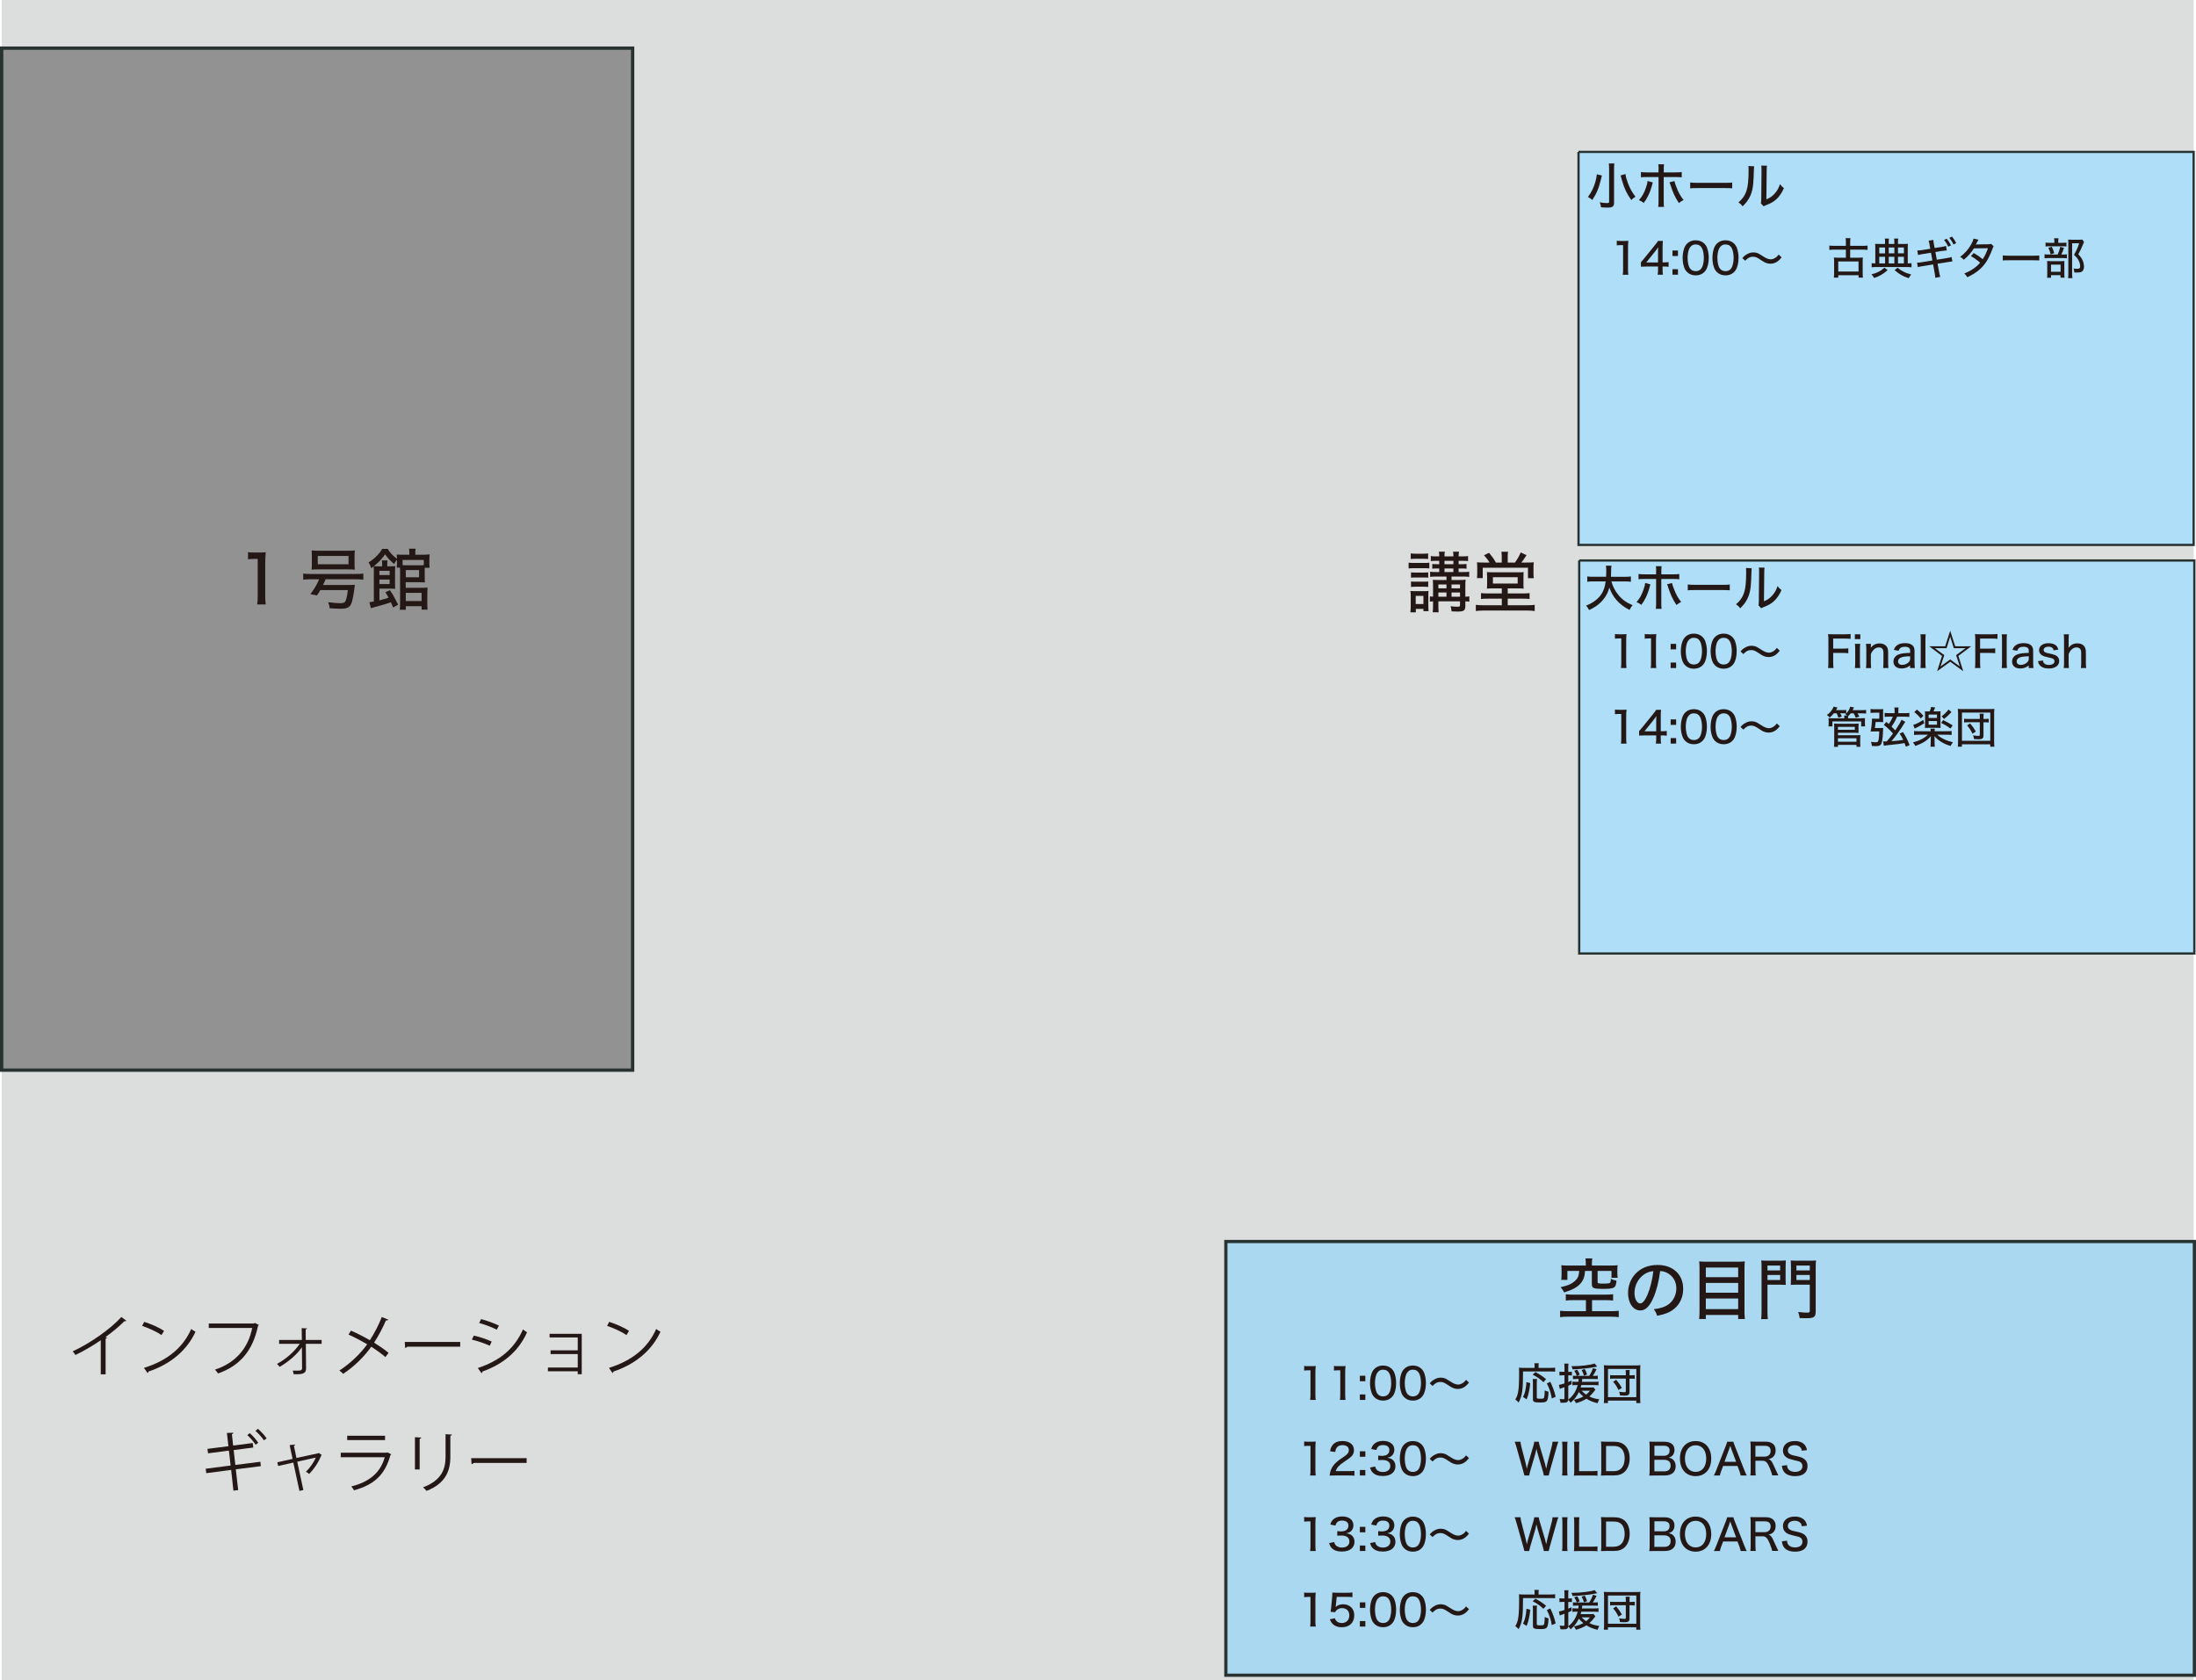 <?xml version="1.0" encoding="UTF-8"?>
<svg xmlns="http://www.w3.org/2000/svg" width="661.21" height="506.06" viewBox="0 0 661.21 506.06">
  <g id="_背景" data-name="背景">
    <polyline id="base" points=".5 0 660.5 0 660.5 506.06 .5 506.06" fill="#dcdddd"/>
  </g>
  <g id="MLOC-buildings">
    <rect id="hall-building1" x=".5" y="14.5" width="189.98" height="307.79" fill="#929292" stroke="#283331" stroke-miterlimit="10"/>
    <rect id="soranomado" x="369.1" y="373.9" width="291.62" height="130.62" fill="#abd8f1" stroke="#283331" stroke-miterlimit="10" stroke-width=".97"/>
    <polyline id="s-hall" points="475.29 45.75 660.5 45.75 660.5 164.11 475.29 164.11 475.29 45.75" fill="#aedef8" stroke="#283331" stroke-miterlimit="10" stroke-width=".68"/>
    <polyline id="b-hall" points="475.49 168.8 660.71 168.8 660.71 287.16 475.49 287.16 475.49 168.8" fill="#aedef8" stroke="#283331" stroke-miterlimit="10" stroke-width=".68"/>
  </g>
  <g id="MNOINT-word">
    <g>
      <path d="m74.68,166.28c.56.1.98.12,1.86.12h1.6c.88,0,1.18-.02,1.88-.1-.12,1.22-.16,2.16-.16,3.32v9.94c0,1.02.04,1.68.16,2.48h-2.58c.12-.76.16-1.48.16-2.48v-11.24h-1c-.68,0-1.24.04-1.92.12v-2.16Z" fill="#231815"/>
      <path d="m93.52,174.46c-.9,0-1.64.04-2.22.12v-1.84c.54.08,1.24.12,2.24.12h13.62c.98,0,1.7-.04,2.24-.12v1.84c-.6-.08-1.32-.12-2.24-.12h-9.12c-.3.74-.46,1.1-.78,1.72h7.46c1.08,0,1.62-.02,2.12-.08-.02.2-.1.78-.16,1.32-.16,1.42-.5,3.16-.74,3.9-.3.96-.64,1.4-1.32,1.7-.52.24-1.04.3-2.24.3-1.06,0-1.72-.04-3.14-.14-.02-.58-.14-1.12-.44-1.82,1.3.18,2.76.3,3.58.3.94,0,1.32-.12,1.54-.46.34-.5.56-1.48.82-3.48h-8.3c-.28.52-.48.82-1,1.6l-1.98-.38c1.18-1.56,1.94-2.86,2.62-4.48h-2.56Zm.38-7.1c0-.66-.02-1.08-.08-1.6.74.08,1.36.1,2.26.1h8.5c1.12,0,1.72-.02,2.26-.1-.06.48-.08.98-.08,1.6v2.6c0,.66.02,1.1.08,1.6-.58-.06-1.08-.08-2.08-.08h-8.86c-.96,0-1.5.02-2.08.08.06-.56.08-.96.08-1.6v-2.6Zm1.78.08v2.5h9.26v-2.5h-9.26Z" fill="#231815"/>
      <path d="m118.38,182.96c-.32-.76-.48-1.14-.68-1.58-1.06.4-2.36.78-5.38,1.6-.22.04-.46.12-.64.2l-.46-1.84q.54-.04,1.34-.2v-8.92c0-.88-.02-1.2-.06-1.64-.24.18-.36.28-.72.54-.24-.76-.42-1.16-.82-1.72,1.16-.76,1.6-1.12,2.52-2.02.72-.72,1.22-1.38,1.58-2.08h1.68c.54,1,1.48,2,2.78,3v-.12c0-.52-.02-.84-.06-1.18.48.04.9.06,1.74.06h2.06v-.4c0-.54-.04-.96-.12-1.42h2c-.08.42-.1.78-.1,1.42v.4h2.24c.8,0,1.5-.04,2.06-.1-.04.4-.06.82-.06,1.38v1.34c0,.56.02.98.06,1.32h-1.46v2.9c0,.74.02,1.16.06,1.5-.46-.04-.92-.06-1.58-.06h-4.2v1.68h4.94c.72,0,1.2-.02,1.62-.08-.04.48-.06.94-.06,1.64v3.16c0,.88.02,1.36.08,1.86h-1.8v-1.04h-4.76v1.08h-1.82c.06-.48.1-1,.1-1.82v-9.86c0-.52,0-.64-.02-1h-.98c.04-.4.06-.76.06-1.2v-1.18c-.42.48-.62.78-.82,1.3-1.28-1.08-1.94-1.78-2.74-2.94-1,1.4-2,2.46-3.4,3.58.28.02.74.04,1.42.04h1.08v-.7c0-.44-.02-.72-.1-1.08h1.72c-.06.32-.08.62-.08,1.1v.68h.8c.78,0,1.22-.02,1.6-.08-.04.5-.06.98-.06,1.7v3.48c0,.76.02,1.26.04,1.68-.36-.04-.72-.06-1.3-.06h-3.44v3.52c1.28-.32,1.86-.5,2.76-.8-.4-.74-.5-.92-.98-1.64l1.38-.62c.8,1.14,1.36,2.14,2.48,4.36l-1.5.86Zm-1.06-9.78v-1.26h-3.08v1.26h3.08Zm-3.08,2.72h3.08v-1.36h-3.08v1.36Zm13.36-7.26h-6.38v1.58c.3.02.44.02.76.02h4.28c.62,0,.88,0,1.34-.04v-1.56Zm-5.42,5.22h4v-2.18h-4v2.18Zm0,7.16h4.76v-2.48h-4.76v2.48Z" fill="#231815"/>
    </g>
    <g>
      <path d="m473.62,391.56c-1.02,0-1.62.04-2.16.12v-1.9c.6.1,1.08.12,2.02.12h9.98c.9,0,1.66-.04,2.24-.12v1.9c-.58-.08-1.28-.12-2.2-.12h-4.14v3.32h5.7c.98,0,1.84-.04,2.34-.12v1.92c-.66-.1-1.4-.14-2.34-.14h-12.92c-.98,0-1.74.04-2.4.14v-1.92c.44.06,1.54.12,2.4.12h5.38v-3.32h-3.9Zm3.86-11.22c0-.56-.04-.92-.12-1.36h2.08c-.08.38-.12.8-.12,1.36v.8h5.6c.88,0,1.42-.02,2.14-.1-.06.44-.08.82-.08,1.44v.9c0,.56.02.96.1,1.44h-1.86v-2.06h-4.18v3.32c0,.26.04.32.24.4.2.06.66.1,1.44.1,1,0,1.7-.06,1.9-.16.28-.12.38-.42.4-1.28.62.3,1,.42,1.7.56-.2,2.26-.56,2.46-4.22,2.46-2.7,0-3.2-.22-3.2-1.42v-3.98h-2.04c-.1,1.64-.52,2.84-1.38,3.8-1,1.12-2.24,1.8-4.92,2.68-.26-.58-.6-1.06-1.08-1.58,2.36-.52,3.58-1.1,4.58-2.12.68-.7.94-1.38,1.04-2.78h-3.56v2.7h-1.86c.08-.54.1-1,.1-1.6v-1.38c0-.6-.02-1-.08-1.44.72.08,1.26.1,2.12.1h5.26v-.8Z" fill="#231815"/>
      <path d="m497.82,390.86c-1.16,2.64-2.38,3.8-3.94,3.8-2.12,0-3.68-2.22-3.68-5.26,0-2.14.76-4.16,2.16-5.7,1.64-1.8,3.94-2.74,6.72-2.74,4.66,0,7.72,2.86,7.72,7.18,0,3.34-1.76,6.02-4.76,7.26-.94.38-1.72.6-3.08.86-.3-.92-.48-1.26-1.02-1.96,1.56-.24,2.46-.46,3.32-.82,2.14-.92,3.48-3.02,3.48-5.44,0-2.08-.98-3.74-2.74-4.68-.68-.36-1.22-.5-2.14-.56-.36,2.98-1.08,5.9-2.04,8.06Zm-2.74-7.08c-1.82,1.22-2.94,3.36-2.94,5.64,0,1.74.76,3.12,1.72,3.12.72,0,1.46-.88,2.24-2.7.78-1.84,1.46-4.64,1.72-7.02-1.1.12-1.88.38-2.74.96Z" fill="#231815"/>
      <path d="m523.24,379.98c.94,0,1.54-.02,2.12-.1-.06.68-.1,1.26-.1,1.96v13.08c0,1,.04,1.66.12,2.32h-2.02v-1.22h-9.74v1.22h-2.02c.08-.64.12-1.28.12-2.2v-13.1c0-.8-.04-1.44-.1-2.06.64.08,1.28.1,2.2.1h9.42Zm.12,4.66v-2.9h-9.74v2.9h9.74Zm-9.74,4.68h9.74v-2.94h-9.74v2.94Zm0,4.94h9.74v-3.2h-9.74v3.2Z" fill="#231815"/>
      <path d="m532.18,394.9c0,1.16.04,1.82.12,2.38h-2.02c.08-.62.12-1.26.12-2.38v-13.06c0-1.04-.02-1.6-.08-2.24.54.06,1.06.08,2.08.08h3.26c1.02,0,1.48-.02,2.04-.08-.04.54-.06,1.1-.06,1.88v3.66c0,.86.02,1.36.06,1.82-.52-.04-1.16-.06-1.92-.06h-3.6v8Zm0-12.3h3.82v-1.46h-3.82v1.46Zm0,2.9h3.82v-1.52h-3.82v1.52Zm14.52,9.46c0,1.66-.5,2.04-2.74,2.04-.66,0-1.16-.02-2.08-.04-.1-.78-.22-1.2-.46-1.84,1.16.14,1.88.2,2.6.2s.9-.1.9-.52v-7.9h-3.8c-.8,0-1.48.02-1.92.06.04-.48.06-1.02.06-1.82v-3.66c0-.7-.02-1.24-.06-1.88.54.06,1.02.08,2.04.08h3.46c1.02,0,1.54-.02,2.1-.08-.08.68-.1,1.26-.1,2.22v13.14Zm-5.8-12.36h4.02v-1.46h-4.02v1.46Zm0,2.9h4.02v-1.52h-4.02v1.52Z" fill="#231815"/>
    </g>
    <g>
      <path d="m424.13,169.44c.44.08.84.1,1.56.1h3.14c.8,0,1.08-.02,1.54-.08v1.74c-.46-.06-.66-.08-1.44-.08h-3.24c-.68,0-1.08.02-1.56.08v-1.76Zm.52,14.98c.08-.56.12-1.18.12-1.96v-2.76c0-.74-.02-1.2-.1-1.72.5.04.82.06,1.4.06h2.78c.62,0,.92-.02,1.28-.08-.06.52-.06.7-.06,1.6v3c0,.6.02,1.12.06,1.5h-1.54v-.68h-2.28v1.04h-1.66Zm.12-17.76c.5.08.8.1,1.56.1h2.12c.76,0,1.06-.02,1.56-.1v1.7c-.48-.06-.88-.08-1.56-.08h-2.12c-.64,0-1.1.02-1.56.08v-1.7Zm.08,5.72c.4.04.68.06,1.32.06h2.58c.64,0,.88-.02,1.28-.06v1.6c-.48-.04-.7-.06-1.28-.06h-2.58c-.62,0-.88.02-1.32.06v-1.6Zm0,2.74c.38.04.64.06,1.32.06h2.58c.64,0,.92-.02,1.28-.06v1.66c-.36-.06-.62-.08-1.3-.08h-2.58c-.6,0-.9.02-1.3.06v-1.64Zm1.42,6.8h2.32v-2.46h-2.32v2.46Zm6.08-8.28c-.82,0-1.18.02-1.74.1v-1.56c.54.08.94.1,1.74.1h1v-1.08h-.58c-.64,0-1.12.02-1.52.08v-1.44c.38.06.86.08,1.52.08h.58v-1.02h-.96c-.68,0-1.1.02-1.58.08v-1.52c.46.08.86.1,1.62.1h.92c0-.72-.02-1.06-.12-1.42h1.82c-.1.38-.12.7-.12,1.42h2.68c0-.86-.02-1.06-.12-1.42h1.82c-.08.4-.12.76-.12,1.42h1.28c.74,0,1.12-.02,1.56-.1v1.52c-.5-.06-.9-.08-1.54-.08h-1.3v1.02h.9c.7,0,1.02-.02,1.48-.08v1.44c-.4-.06-.88-.08-1.5-.08h-.88v1.08h1.46c.86,0,1.26-.02,1.72-.1v1.56c-.5-.08-.88-.1-1.72-.1h-3.6v1.04h2.34c.76,0,1.46-.04,1.92-.1-.06.32-.06.5-.08.68,0,.24,0,.68-.02,1.32v3.12c.66-.02.8-.02,1.2-.1v1.6c-.4-.06-.68-.08-1.2-.1v1.4c0,1.36-.44,1.68-2.4,1.68-.38,0-1.04-.02-1.74-.06-.06-.6-.1-.84-.3-1.54.86.1,1.4.14,2.12.14.58,0,.72-.1.72-.5v-1.12h-6.52v.94c0,1.34.02,1.7.08,2.36h-1.78c.08-.66.1-1.2.1-2.36v-.94c-.48.02-.68.04-.96.08v-1.56c.28.04.48.06.96.08v-3.2c0-.8-.02-1.36-.08-1.88.5.04,1.02.06,2.02.06h2.1v-1.04h-3.18Zm3.18,2.38h-2.44v1.16h2.44v-1.16Zm0,2.42h-2.44v1.26h2.44v-1.26Zm2.08-8.52v-1.02h-2.68v1.02h2.68Zm0,2.36v-1.08h-2.68v1.08h2.68Zm2,4.9v-1.16h-2.56v1.16h2.56Zm0,2.52v-1.26h-2.56v1.26h2.56Z" fill="#231815"/>
      <path d="m449.57,177.2c-.9,0-1.4.02-1.86.08.04-.44.06-.78.06-1.78v-1.66c0-.66-.02-1.12-.06-1.54.48.04.94.06,1.5.06h8.12c.66,0,1.08-.02,1.44-.06-.04.38-.06.7-.06,1.58v1.62c0,1.14,0,1.42.06,1.78-.54-.06-1.2-.08-1.98-.08h-2.82v1.52h4.66c.88,0,1.36-.02,1.92-.1v1.78c-.56-.08-1.02-.1-1.92-.1h-4.66v1.98h5.94c.94,0,1.6-.04,2.18-.12v1.86c-.66-.1-1.34-.14-2.18-.14h-13.32c-.84,0-1.54.04-2.22.14v-1.86c.52.08,1.3.12,2.22.12h5.6v-1.98h-4.32c-.9,0-1.4.02-1.94.1v-1.78c.58.08,1.08.1,1.94.1h4.32v-1.52h-2.62Zm2.6-9.5c0-.6-.04-1.06-.1-1.54h2c-.08.48-.1.92-.1,1.54v1.72h2.18c.86-1.22,1.1-1.66,1.74-3.04l1.74.82q-.24.34-1,1.5c-.12.16-.28.38-.56.72h1.58c.94,0,1.56-.02,2.16-.08-.06.56-.08,1.1-.08,1.84v1.64c0,.48.04.9.1,1.32h-1.76v-3.16h-13.62v3.12h-1.74c.06-.5.08-.9.08-1.34v-1.78c0-.64-.02-1.16-.08-1.64.56.06,1.14.08,2.08.08h1.7c-.44-.76-1.02-1.5-1.66-2.2l1.52-.74c1.14,1.4,1.36,1.72,2.06,2.94h1.76v-1.72Zm-2.66,8.04h7.46v-1.9h-7.46v1.9Z" fill="#231815"/>
    </g>
    <g>
      <path d="m482.33,52.87q-.1.36-.24.94c-.67,2.83-1.32,4.42-2.65,6.42-.48-.43-.81-.66-1.32-.9,1.04-1.38,1.79-2.91,2.26-4.63.25-.92.38-1.58.42-2.22l1.53.39Zm3.75-3.63c-.06.43-.09.96-.09,1.71v10.06c0,1.17-.44,1.51-1.95,1.51-.55,0-1.21-.03-1.98-.1-.06-.58-.17-.93-.39-1.49.95.17,1.58.23,2.17.23.51,0,.66-.08.66-.38v-9.86c0-.7-.03-1.23-.09-1.69h1.67Zm3.34,3.17c.09.82.32,1.59.78,2.82.55,1.49,1.27,2.78,2.23,4.02-.67.42-.79.51-1.25.99-1.32-1.84-2.1-3.46-2.77-5.79l-.45-1.62,1.46-.42Z" fill="#231815"/>
      <path d="m497.65,54.92q-.04.13-.25.97c-.26.98-.63,2.01-1.11,2.99-.44.9-.75,1.41-1.37,2.24-.58-.45-.79-.57-1.44-.84.97-1.11,1.56-2.14,2.14-3.84.29-.81.41-1.32.46-1.92l1.56.41Zm1.75-3.9c0-.77-.02-1.16-.09-1.54h1.72c-.06.45-.08.85-.08,1.57v.87h3.46c.95,0,1.41-.03,1.95-.1v1.59c-.72-.08-.96-.09-1.92-.09h-3.5v7.17c0,1,.01,1.28.09,1.82h-1.74c.07-.5.09-.92.09-1.82v-7.17h-3.42c-.93,0-1.28.01-1.88.07v-1.57c.57.07,1.04.1,1.9.1h3.39v-.9Zm4.77,3.51c.1.48.22.88.54,1.68.67,1.79,1.26,2.85,2.21,4.02-.65.35-.84.46-1.41.92-1.16-1.74-1.82-3.17-2.57-5.55-.12-.39-.15-.46-.25-.69l1.49-.38Z" fill="#231815"/>
      <path d="m508.9,54.96c.55.08,1.2.11,2.31.11h8.12c1.29,0,1.65-.02,2.23-.09v1.74c-.66-.06-1.14-.08-2.25-.08h-8.08c-1.26,0-1.71.02-2.32.08v-1.75Z" fill="#231815"/>
      <path d="m528.16,50.08q-.06.39-.15,3.33c-.1,2.88-.43,4.5-1.23,6.03-.51.99-1.08,1.73-2.08,2.7-.45-.6-.66-.79-1.26-1.2,1.18-.96,1.92-2.01,2.41-3.43.45-1.33.65-3.22.65-6.31,0-.63-.01-.84-.04-1.2l1.71.09Zm3.87-.18c-.08.51-.09.75-.09,1.81l-.09,8.33c1.14-.48,1.8-.95,2.49-1.73.75-.82,1.26-1.72,1.6-2.85.44.57.6.74,1.19,1.2-.62,1.42-1.37,2.52-2.31,3.38-.85.76-1.66,1.21-3.21,1.81-.28.11-.45.18-.61.27l-.81-.89c.09-.36.11-.6.12-1.36l.08-8.17v-.36c0-.78-.01-1.06-.08-1.46l1.73.02Z" fill="#231815"/>
    </g>
    <g>
      <path d="m485.19,175.09c.38,1.46,1.08,2.83,2.07,4.05,1.18,1.44,2.43,2.34,4.32,3.12-.43.5-.58.73-.93,1.44-1.71-.9-2.83-1.74-3.92-2.98-.95-1.08-1.63-2.28-2.17-3.78-.45,1.77-1.32,3.24-2.67,4.54-.96.93-2.01,1.6-3.43,2.24-.29-.62-.44-.83-.89-1.32,1.82-.74,3.04-1.56,4.04-2.73,1.05-1.23,1.59-2.58,1.86-4.57h-3.75c-.88,0-1.33.03-1.8.1v-1.6c.43.08.96.1,1.81.1h3.87c.03-.73.04-1.11.04-1.69,0-.72-.03-1.23-.11-1.65h1.68c-.08.53-.11.81-.11,1.7-.01.71-.01,1.08-.04,1.65h4.2c.82,0,1.35-.03,1.8-.1v1.6c-.51-.07-.99-.1-1.79-.1h-4.09Z" fill="#231815"/>
      <path d="m496.92,175.97q-.04.13-.25.97c-.26.98-.63,2.01-1.11,2.99-.44.9-.75,1.41-1.37,2.24-.58-.45-.79-.57-1.44-.84.97-1.11,1.56-2.14,2.14-3.84.29-.81.41-1.32.46-1.92l1.56.41Zm1.75-3.9c0-.77-.02-1.16-.09-1.54h1.72c-.06.45-.08.85-.08,1.57v.87h3.46c.95,0,1.41-.03,1.95-.1v1.59c-.72-.08-.96-.09-1.92-.09h-3.5v7.17c0,1,.01,1.28.09,1.82h-1.74c.07-.5.09-.92.09-1.82v-7.17h-3.42c-.93,0-1.28.01-1.88.07v-1.57c.57.07,1.04.1,1.9.1h3.39v-.9Zm4.77,3.51c.1.48.22.88.54,1.68.67,1.79,1.26,2.85,2.21,4.02-.65.35-.84.46-1.41.92-1.16-1.74-1.82-3.17-2.57-5.55-.12-.39-.15-.46-.25-.69l1.49-.38Z" fill="#231815"/>
      <path d="m508.17,176.02c.55.08,1.2.11,2.31.11h8.12c1.29,0,1.65-.02,2.23-.09v1.74c-.66-.06-1.14-.08-2.25-.08h-8.08c-1.26,0-1.71.02-2.32.08v-1.75Z" fill="#231815"/>
      <path d="m527.43,171.13q-.06.39-.15,3.33c-.1,2.88-.43,4.5-1.23,6.03-.51.99-1.08,1.73-2.08,2.7-.45-.6-.66-.79-1.26-1.2,1.18-.96,1.92-2.01,2.41-3.43.45-1.33.65-3.22.65-6.31,0-.63-.01-.84-.04-1.2l1.71.09Zm3.87-.18c-.08.51-.09.75-.09,1.81l-.09,8.33c1.14-.48,1.8-.95,2.49-1.73.75-.82,1.26-1.72,1.6-2.85.44.57.6.74,1.19,1.2-.62,1.42-1.37,2.52-2.31,3.38-.85.76-1.66,1.21-3.21,1.81-.28.11-.45.18-.61.27l-.81-.89c.09-.36.11-.6.12-1.36l.08-8.17v-.36c0-.78-.01-1.06-.08-1.46l1.73.02Z" fill="#231815"/>
    </g>
    <g>
      <path d="m38.04,397.76c-.08.1-.2.16-.38.16-.06,0-.12,0-.2-.02-1.54,1.56-3.76,3.38-5.7,4.78.16.06.4.18.48.22-.04.12-.22.24-.44.26v10.74h-1.46v-10.28c-2.12,1.5-4.88,3.12-7.62,4.46-.2-.32-.56-.82-.84-1.1,5.46-2.52,11.44-6.8,14.66-10.34l1.5,1.12Z" fill="#231815"/>
      <path d="m43.43,398.1c2.08.66,4.48,1.7,5.96,2.72l-.76,1.26c-1.44-1.02-3.8-2.08-5.84-2.78l.64-1.2Zm-.08,13.86c7.1-2.2,11.82-6.18,14.22-11.72.42.34.88.6,1.3.82-2.5,5.48-7.38,9.74-14.16,12-.02.18-.14.38-.28.46l-1.08-1.56Z" fill="#231815"/>
      <path d="m77.96,399.04c-.06.1-.14.18-.26.22-1.58,7.58-5.5,12.08-12.04,14.38-.22-.34-.66-.88-.92-1.16,6.2-2.02,10-6.48,11.2-12.54h-13.08v-1.34h13.6l.28-.18,1.22.62Z" fill="#231815"/>
      <path d="m96.84,404.71h-4.76l.08,7.42c0,1.74-1.48,1.78-3.74,1.74-.04-.28-.14-.74-.28-1.08,1.02.02,1.9,0,2.2-.04.38-.04.6-.32.62-.64l-.06-6.36c-1.56,2.28-4.22,4.5-6.72,5.9-.2-.3-.52-.68-.8-.9,2.56-1.3,5.32-3.7,6.86-6.04h-6.2v-1.16h6.84l-.04-3.56,1.6.08c-.02.16-.18.28-.4.3l.02,3.18h4.78v1.16Z" fill="#231815"/>
      <path d="m105.68,400.74c1.88.82,3.86,1.82,5.68,2.88,1.28-1.92,2.6-4.44,3.6-6.98l1.96.8c-.08.18-.36.28-.72.24-.92,2.12-2.22,4.64-3.56,6.68,1.54.96,3.14,2.04,4.36,3.08l-.96,1.26c-1.1-.96-2.6-2.06-4.26-3.12-2.06,2.94-5.06,5.92-8.46,8.18-.24-.3-.8-.78-1.14-1,3.34-2.16,6.4-5.14,8.38-7.9-1.82-1.08-3.76-2.1-5.64-2.94l.76-1.18Z" fill="#231815"/>
      <path d="m121.87,404.15h16.7v1.42h-15.94c-.12.2-.38.34-.64.38l-.12-1.8Z" fill="#231815"/>
      <path d="m142.67,402.23c1.8.4,4.04,1.16,5.38,1.8l-.6,1.26c-1.32-.64-3.62-1.44-5.38-1.84l.6-1.22Zm1.2,9.78c6.5-2.18,10.94-5.64,13.6-11.64.3.26.92.68,1.22.88-2.68,5.94-7.34,9.64-13.46,11.82.04.18-.06.42-.24.5l-1.12-1.56Zm1-14.74c1.8.48,4,1.28,5.36,1.96l-.66,1.22c-1.42-.72-3.5-1.52-5.3-2.02l.6-1.16Z" fill="#231815"/>
      <path d="m175.16,401.7v12.16h-1.2v-.88h-8.98v-1.12h8.98v-4.06h-8.18v-1.12h8.18v-3.88h-8.48v-1.1h9.68Z" fill="#231815"/>
      <path d="m183.43,398.1c2.08.66,4.48,1.7,5.96,2.72l-.76,1.26c-1.44-1.02-3.8-2.08-5.84-2.78l.64-1.2Zm-.08,13.86c7.1-2.2,11.82-6.18,14.22-11.72.42.34.88.6,1.3.82-2.5,5.48-7.38,9.74-14.16,12-.02.18-.14.38-.28.46l-1.08-1.56Z" fill="#231815"/>
      <path d="m71,442.51l.72,6.26-1.44.16-.68-6.24-7.5.98-.16-1.34,7.5-.96-.52-4.5-6.28.82-.18-1.34,6.32-.8-.46-4,1.96-.06c0,.18-.16.34-.46.42l.38,3.44,5.9-.76.16,1.36-5.9.76.5,4.48,7.54-.96.14,1.32-7.54.96Zm4.2-10.9c.92.78,1.98,2,2.56,2.92l-.8.56c-.54-.86-1.64-2.12-2.5-2.88l.74-.6Zm2.46-1.3c.92.78,2.04,2,2.62,2.88l-.82.58c-.54-.86-1.7-2.12-2.54-2.84l.74-.62Z" fill="#231815"/>
      <path d="m96.92,438.23c-.06.06-.14.12-.22.14-.8,2.06-2.16,4.06-3.6,5.54-.24-.22-.68-.5-1-.68,1.16-1.06,2.44-2.92,3-4.26l-5.6,1.24,1.84,8.54-1.18.26-1.84-8.54-4.56,1.04-.26-1.12,4.6-1.02-.9-4.16,1.66-.16c0,.16-.1.28-.36.4l.76,3.64,6.58-1.42.14-.1.94.66Z" fill="#231815"/>
      <path d="m117.82,437.99c-.04.08-.14.16-.26.2-1.64,6.04-4.98,8.98-10.96,10.64-.18-.36-.56-.86-.84-1.16,5.44-1.36,8.82-4.16,10.08-8.8h-13.24v-1.36h13.84l.2-.12,1.18.6Zm-1.88-4.28h-11.4v-1.32h11.4v1.32Z" fill="#231815"/>
      <path d="m124.94,442.55v-9.72l1.9.12c-.02.18-.16.32-.48.36v9.24h-1.42Zm11.14-10.5c-.02.2-.16.3-.48.34v6.36c0,4.2-1.44,8.04-7.18,10.26-.2-.3-.7-.82-1.04-1.08,5.54-2.06,6.78-5.48,6.78-9.18v-6.82l1.92.12Z" fill="#231815"/>
      <path d="m141.87,439.15h16.7v1.42h-15.94c-.12.2-.38.34-.64.38l-.12-1.8Z" fill="#231815"/>
    </g>
    <g>
      <path d="m486.82,72.49c.36.07.64.08,1.21.08h1.04c.57,0,.77-.01,1.22-.06-.08.79-.1,1.4-.1,2.16v6.46c0,.66.03,1.09.1,1.61h-1.68c.08-.49.1-.96.1-1.61v-7.31h-.65c-.44,0-.81.03-1.25.08v-1.4Z" fill="#231815"/>
      <path d="m494.08,78.97q.31-.34.96-1.12l3.16-3.9c.52-.64.73-.92,1.03-1.39h1.46c-.08.75-.09,1.2-.09,2.2v4.26h.48c.53,0,.85-.03,1.33-.09v1.43c-.49-.07-.79-.09-1.33-.09h-.48v1c0,.65.03.99.1,1.46h-1.59c.09-.44.12-.85.12-1.47v-.99h-3.55c-.75,0-1.13.01-1.6.05v-1.35Zm5.15-2.86c0-.65.01-1.07.06-1.64-.26.38-.46.62-.9,1.2l-2.7,3.37h3.54v-2.92Z" fill="#231815"/>
      <path d="m505.23,77.1h-1.65v-1.65h1.65v1.65Zm-1.65,5.63v-1.65h1.65v1.65h-1.65Z" fill="#231815"/>
      <path d="m507.97,81.92c-.38-.38-.65-.81-.82-1.26-.34-.92-.51-1.94-.51-3,0-1.37.31-2.79.77-3.56.68-1.12,1.78-1.73,3.16-1.73,1.05,0,1.94.34,2.6,1,.38.38.66.81.82,1.26.34.91.51,1.95.51,3.02,0,1.59-.35,2.99-.94,3.81-.7.97-1.72,1.47-3,1.47-1.05,0-1.92-.34-2.59-1Zm1.07-7.64c-.27.3-.46.64-.56.98-.23.73-.35,1.56-.35,2.43,0,1.14.25,2.35.58,2.93.42.7,1.04,1.05,1.86,1.05.61,0,1.14-.21,1.5-.57.27-.29.48-.65.6-1.05.23-.75.35-1.53.35-2.41,0-1.05-.22-2.25-.53-2.85-.4-.78-1.03-1.17-1.92-1.17-.65,0-1.13.21-1.52.66Z" fill="#231815"/>
      <path d="m516.94,81.92c-.38-.38-.65-.81-.82-1.26-.34-.92-.51-1.94-.51-3,0-1.37.31-2.79.77-3.56.68-1.12,1.78-1.73,3.16-1.73,1.05,0,1.94.34,2.6,1,.38.38.66.81.82,1.26.34.91.51,1.95.51,3.02,0,1.59-.35,2.99-.94,3.81-.7.97-1.72,1.47-3,1.47-1.05,0-1.92-.34-2.59-1Zm1.07-7.64c-.27.3-.46.64-.56.98-.23.73-.35,1.56-.35,2.43,0,1.14.25,2.35.58,2.93.42.7,1.04,1.05,1.86,1.05.61,0,1.14-.21,1.5-.57.27-.29.48-.65.6-1.05.23-.75.35-1.53.35-2.41,0-1.05-.22-2.25-.53-2.85-.4-.78-1.03-1.17-1.92-1.17-.65,0-1.13.21-1.52.66Z" fill="#231815"/>
      <path d="m524.61,77.72c.51-.57.77-.79,1.37-1.14.71-.4,1.23-.56,1.94-.56.58,0,1.12.12,1.65.38q.35.17,1.2.74c1.01.68,1.73.96,2.43.96.36,0,.79-.13,1.22-.38.47-.27.72-.51,1.14-1.05l.88.84c-.53.65-.81.91-1.21,1.21-.65.47-1.37.7-2.16.7-.4,0-.83-.06-1.2-.2-.53-.18-.83-.35-1.78-.99-1.11-.73-1.53-.91-2.29-.91-.87,0-1.46.3-2.33,1.2l-.87-.81Z" fill="#231815"/>
      <path d="m555.79,72.9c0-.57-.01-.84-.08-1.17h1.46c-.06.34-.09.64-.09,1.17v1.14h3.76c.57,0,1.08-.03,1.47-.08v1.3c-.47-.05-.96-.08-1.47-.08h-3.76v2.43h2.74c.56,0,.79-.01,1.09-.05-.05.34-.06.65-.06,1.16v3.55c0,.56.03.99.08,1.34h-1.31v-.73h-6.12v.73h-1.33c.05-.39.08-.82.08-1.34v-3.55c0-.44-.03-.81-.07-1.16.31.04.56.05,1.09.05h2.52v-2.43h-3.51c-.58,0-1.05.03-1.47.08v-1.3c.39.05.9.08,1.47.08h3.51v-1.14Zm-2.3,8.87h6.11v-3.02h-6.11v3.02Z" fill="#231815"/>
      <path d="m568.36,81.35c-.79.7-1.21,1.01-1.94,1.43-.73.43-1.21.64-2.12.94-.34-.58-.46-.75-.83-1.09.96-.23,1.44-.42,2.15-.77.69-.35,1.05-.61,1.75-1.24l.99.73Zm-.77-8.33c0-.6-.01-.84-.08-1.17h1.25c-.07.34-.08.58-.08,1.18v.44h1.7v-.44c0-.65-.01-.87-.08-1.18h1.26c-.08.35-.09.61-.09,1.17v.46h1.74c.62,0,1-.01,1.26-.04-.04.27-.05.6-.05,1.08v4.81c.51,0,.78-.03,1.13-.08v1.25c-.4-.05-.83-.08-1.47-.08h-9.09c-.6,0-1.07.03-1.44.08v-1.25c.35.05.65.08,1.1.08v-4.82c0-.47-.01-.77-.05-1.07.36.03.68.04,1.24.04h1.74v-.46Zm0,1.52h-1.75v1.77h1.75v-1.77Zm0,2.79h-1.75v1.99h1.75v-1.99Zm2.8-1.03v-1.77h-1.7v1.77h1.7Zm0,3.02v-1.99h-1.7v1.99h1.7Zm.95,1.31c.72.58,1.08.82,1.78,1.17.82.42,1.34.61,2.34.85-.35.43-.44.57-.73,1.13-.96-.3-1.52-.53-2.31-.99-.7-.42-1.13-.71-1.96-1.43l.88-.73Zm1.92-4.33v-1.77h-1.78v1.77h1.78Zm0,3.02v-1.99h-1.78v1.99h1.78Z" fill="#231815"/>
      <path d="m581.01,73.8c-.13-.74-.18-.95-.32-1.31l1.44-.23c.03.43.05.66.17,1.31l.21,1.12,1.96-.3c.58-.09,1.14-.22,1.47-.33l.23,1.35c-.44.03-.61.05-1.47.18l-1.96.3.43,2.33,2.95-.48c.69-.1,1.08-.2,1.48-.34l.26,1.35q-.33,0-1.48.2l-2.99.47.46,2.41c.16.87.21,1.09.36,1.56l-1.5.26c-.01-.44-.08-.84-.21-1.57l-.44-2.44-3.17.51c-.72.12-1.07.18-1.44.3l-.22-1.35c.45,0,.81-.04,1.49-.14l3.12-.51-.42-2.34-2.37.38c-.74.12-1.16.2-1.53.31l-.22-1.36c.53-.01.94-.05,1.55-.14l2.35-.38-.2-1.09Zm5.14-1.9c.61.74.88,1.17,1.29,2l-.83.4c-.38-.83-.73-1.4-1.27-2.04l.82-.36Zm1.59-.65c.6.75.87,1.16,1.27,1.96l-.82.42c-.38-.82-.73-1.35-1.26-2l.81-.38Z" fill="#231815"/>
      <path d="m595.69,72.2q-.14.23-.42.79c-.17.35-.26.52-.35.65.08,0,.26-.01.53-.03l3.09-.04c.44,0,.7-.04.99-.13l.75.75c-.16.21-.18.29-.39.86-.44,1.2-1.13,2.68-1.7,3.59-1.31,2.09-3.09,3.58-5.85,4.85-.34-.57-.48-.77-.9-1.13,1.12-.44,1.78-.79,2.6-1.34.95-.64,1.52-1.13,2.17-1.91-.92-.81-1.77-1.42-2.77-1.96l.84-.95c1.09.62,1.7,1.04,2.72,1.86.65-1.01,1.18-2.12,1.57-3.3l-4.22.04c-.91,1.39-1.79,2.39-3.06,3.43-.36-.4-.52-.53-1.09-.87,1.4-1.04,2.47-2.24,3.29-3.72.39-.7.65-1.31.75-1.78l1.43.34Z" fill="#231815"/>
      <path d="m603.04,76.92c.48.06,1.04.09,2,.09h7.03c1.12,0,1.43-.01,1.94-.08v1.51c-.57-.05-.99-.06-1.95-.06h-7.01c-1.09,0-1.48.01-2.02.06v-1.52Z" fill="#231815"/>
      <path d="m621.18,76.65c.57,0,.9-.01,1.16-.06v1.21c-.29-.05-.62-.07-1.1-.07h-4.36c-.61,0-.94.01-1.27.07v-1.21c.32.05.65.06,1.29.06h2.65c.4-.86.58-1.42.79-2.31l1.12.31c-.23.77-.43,1.24-.82,2h.55Zm-.18-3.52c.57,0,.88-.01,1.2-.07v1.18c-.27-.05-.57-.06-1.13-.06h-4.06c-.51,0-.82.01-1.1.06v-1.18c.31.05.61.07,1.22.07h1.43v-.42c0-.38-.03-.69-.08-.94h1.33c-.05.26-.08.55-.08.94v.42h1.27Zm-3.45,10.52h-1.18c.04-.32.05-.64.05-1.2v-2.76c0-.56-.01-.81-.04-1.08.29.03.53.04,1.03.04h3.26c.51,0,.75-.01.94-.04-.04.27-.04.4-.04,1.01v3.03c0,.44.01.69.05.97h-1.2v-.75h-2.87v.77Zm.22-9.35c.34.65.49,1.05.75,1.95l-1.07.34c-.21-.85-.34-1.22-.7-1.94l1.01-.35Zm-.22,7.54h2.89v-2.15h-2.89v2.15Zm9.96-8.97c-.09.18-.13.27-.25.56-.4,1.03-.92,2.11-1.48,3.15.75.83,1.05,1.26,1.34,1.94.23.58.36,1.22.36,1.81,0,.72-.25,1.24-.68,1.5-.29.17-.7.25-1.38.25-.33,0-.49,0-.86-.04-.01-.53-.06-.81-.25-1.18.42.06.73.09,1.11.09.68,0,.91-.18.91-.7,0-.57-.14-1.14-.42-1.72-.31-.62-.62-1.03-1.43-1.77.79-1.43,1.16-2.25,1.55-3.5h-2.12v9.01c0,.7.03,1.11.09,1.5h-1.31c.05-.4.08-.88.08-1.47v-9.02c0-.38-.01-.73-.05-1.12.33.03.62.04,1.05.04h2.2c.49,0,.77-.01,1.01-.05l.52.74Z" fill="#231815"/>
    </g>
    <g>
      <path d="m486.27,190.94c.36.07.64.08,1.21.08h1.04c.57,0,.77-.01,1.22-.06-.08.79-.1,1.4-.1,2.16v6.46c0,.66.03,1.09.1,1.61h-1.68c.08-.49.1-.96.1-1.61v-7.31h-.65c-.44,0-.81.03-1.25.08v-1.4Z" fill="#231815"/>
      <path d="m495.24,190.94c.36.07.64.08,1.21.08h1.04c.57,0,.77-.01,1.22-.06-.08.79-.1,1.4-.1,2.16v6.46c0,.66.03,1.09.1,1.61h-1.68c.08-.49.1-.96.1-1.61v-7.31h-.65c-.44,0-.81.03-1.25.08v-1.4Z" fill="#231815"/>
      <path d="m504.68,195.56h-1.65v-1.65h1.65v1.65Zm-1.65,5.63v-1.65h1.65v1.65h-1.65Z" fill="#231815"/>
      <path d="m507.42,200.38c-.38-.38-.65-.81-.82-1.26-.34-.92-.51-1.94-.51-3,0-1.37.31-2.79.77-3.56.68-1.12,1.78-1.73,3.16-1.73,1.05,0,1.94.34,2.6,1,.38.38.66.81.82,1.26.34.91.51,1.95.51,3.02,0,1.59-.35,2.99-.94,3.81-.7.97-1.72,1.47-3,1.47-1.05,0-1.92-.34-2.59-1Zm1.07-7.64c-.27.3-.46.64-.56.98-.23.73-.35,1.56-.35,2.43,0,1.14.25,2.35.58,2.93.42.7,1.04,1.05,1.86,1.05.61,0,1.14-.21,1.5-.57.27-.29.48-.65.6-1.05.23-.75.35-1.53.35-2.41,0-1.05-.22-2.25-.53-2.85-.4-.78-1.03-1.17-1.92-1.17-.65,0-1.13.21-1.52.66Z" fill="#231815"/>
      <path d="m516.39,200.38c-.38-.38-.65-.81-.82-1.26-.34-.92-.51-1.94-.51-3,0-1.37.31-2.79.77-3.56.68-1.12,1.78-1.73,3.16-1.73,1.05,0,1.94.34,2.6,1,.38.38.66.81.82,1.26.34.91.51,1.95.51,3.02,0,1.59-.35,2.99-.94,3.81-.7.97-1.72,1.47-3,1.47-1.05,0-1.92-.34-2.59-1Zm1.07-7.64c-.27.3-.46.64-.56.98-.23.73-.35,1.56-.35,2.43,0,1.14.25,2.35.58,2.93.42.7,1.04,1.05,1.86,1.05.61,0,1.14-.21,1.5-.57.27-.29.48-.65.6-1.05.23-.75.35-1.53.35-2.41,0-1.05-.22-2.25-.53-2.85-.4-.78-1.03-1.17-1.92-1.17-.65,0-1.13.21-1.52.66Z" fill="#231815"/>
      <path d="m524.06,196.18c.51-.57.77-.79,1.37-1.14.71-.4,1.23-.56,1.94-.56.58,0,1.12.12,1.65.38q.35.17,1.2.74c1.01.68,1.73.96,2.43.96.36,0,.79-.13,1.22-.38.47-.27.72-.51,1.14-1.05l.88.84c-.53.65-.81.91-1.21,1.21-.65.47-1.37.7-2.16.7-.4,0-.83-.06-1.2-.2-.53-.18-.83-.35-1.78-.99-1.11-.73-1.53-.91-2.29-.91-.87,0-1.46.3-2.33,1.2l-.87-.81Z" fill="#231815"/>
      <path d="m551.97,199.46c0,.83.03,1.24.1,1.73h-1.65c.08-.44.1-.92.1-1.72v-6.89c0-.66-.03-1.11-.1-1.6.47.03.83.04,1.56.04h3.58c.73,0,1.13-.03,1.65-.09v1.48c-.46-.07-.88-.09-1.65-.09h-3.59v3.02h2.9c.74,0,1.18-.03,1.65-.09v1.48c-.46-.06-.91-.09-1.65-.09h-2.9v2.82Z" fill="#231815"/>
      <path d="m560.14,191.02v1.46h-1.65v-1.46h1.65Zm-.03,2.89c-.07.47-.09.87-.09,1.61v4.06c0,.68.03,1.07.09,1.61h-1.6c.06-.6.09-.99.09-1.6v-4.08c0-.68-.03-1.11-.09-1.6h1.6Z" fill="#231815"/>
      <path d="m561.84,201.19c.08-.55.1-.91.1-1.6v-4.08c0-.66-.03-1.08-.1-1.6h1.48v.65c0,.09-.01.27-.03.55.7-.92,1.51-1.33,2.65-1.33.95,0,1.7.34,2.15.96.29.4.42.92.42,1.69v3.16c0,.7.03,1.14.09,1.6h-1.59c.06-.56.09-.96.09-1.6v-2.95c0-1.14-.43-1.66-1.38-1.66-.64,0-1.16.25-1.68.81-.35.38-.53.69-.73,1.22v2.59c0,.6.03,1.07.09,1.6h-1.57Z" fill="#231815"/>
      <path d="m575.14,200.37c-.47.39-.69.53-1.09.69-.46.17-.96.26-1.48.26-1.53,0-2.46-.79-2.46-2.11,0-.96.61-1.77,1.64-2.14.82-.3,1.59-.39,3.39-.44v-.56c0-.47-.1-.77-.33-.95-.27-.22-.69-.34-1.24-.34-1.07,0-1.62.35-1.91,1.21l-1.43-.27c.26-.68.48-1.01.91-1.34.6-.47,1.39-.69,2.44-.69s1.81.22,2.31.71c.4.39.57.87.57,1.68v3.56c0,.64.03.99.1,1.55h-1.44v-.82Zm0-2.73c-1.39.04-2.09.13-2.68.35-.65.25-.96.65-.96,1.22,0,.64.48,1.03,1.27,1.03.66,0,1.42-.3,1.9-.77.31-.31.47-.66.47-1.1v-.73Z" fill="#231815"/>
      <path d="m579.83,191.02c-.07.49-.09.88-.09,1.61v6.96c0,.66.03,1.03.09,1.6h-1.59c.06-.53.09-.91.09-1.6v-6.97c0-.72-.03-1.13-.09-1.6h1.59Z" fill="#231815"/>
      <path d="m588.71,194.64h4.8l-3.85,2.89,1.47,4.62-3.93-2.85-3.94,2.85,1.48-4.62-3.86-2.89h4.8l1.52-4.68,1.51,4.68Zm-2.6.57h-3.56l2.87,2.09-1.13,3.42,2.91-2.12,2.91,2.12-1.14-3.42,2.87-2.09h-3.55l-1.09-3.48-1.09,3.48Z" fill="#231815"/>
      <path d="m596.2,199.46c0,.83.03,1.24.1,1.73h-1.65c.08-.44.1-.92.1-1.72v-6.89c0-.66-.03-1.11-.1-1.6.47.03.83.04,1.56.04h3.58c.73,0,1.13-.03,1.65-.09v1.48c-.46-.07-.88-.09-1.65-.09h-3.59v3.02h2.9c.74,0,1.18-.03,1.65-.09v1.48c-.46-.06-.91-.09-1.65-.09h-2.9v2.82Z" fill="#231815"/>
      <path d="m604.3,191.02c-.07.49-.09.88-.09,1.61v6.96c0,.66.03,1.03.09,1.6h-1.59c.06-.53.09-.91.09-1.6v-6.97c0-.72-.03-1.13-.09-1.6h1.59Z" fill="#231815"/>
      <path d="m610.86,200.37c-.47.39-.69.53-1.09.69-.46.17-.96.26-1.48.26-1.53,0-2.46-.79-2.46-2.11,0-.96.61-1.77,1.64-2.14.82-.3,1.59-.39,3.39-.44v-.56c0-.47-.1-.77-.33-.95-.27-.22-.69-.34-1.24-.34-1.07,0-1.62.35-1.91,1.21l-1.43-.27c.26-.68.48-1.01.91-1.34.6-.47,1.39-.69,2.44-.69s1.81.22,2.31.71c.4.39.57.87.57,1.68v3.56c0,.64.03.99.1,1.55h-1.44v-.82Zm0-2.73c-1.39.04-2.09.13-2.68.35-.65.25-.96.65-.96,1.22,0,.64.48,1.03,1.27,1.03.66,0,1.42-.3,1.9-.77.31-.31.47-.66.47-1.1v-.73Z" fill="#231815"/>
      <path d="m615.11,198.95c.09.44.2.65.44.87.3.29.75.43,1.37.43,1.01,0,1.68-.43,1.68-1.08,0-.31-.13-.57-.36-.73-.27-.18-.46-.23-1.43-.44-1.03-.22-1.44-.35-1.9-.61-.62-.34-.96-.9-.96-1.59,0-.51.21-.99.58-1.35.53-.49,1.27-.74,2.28-.74s1.75.25,2.25.7c.35.31.52.62.7,1.25l-1.44.19c-.05-.32-.12-.47-.27-.64-.29-.3-.7-.46-1.26-.46-.86,0-1.46.42-1.46,1.01,0,.27.16.51.42.66.3.16.6.25,1.35.4,1.39.31,1.87.48,2.29.84.43.38.62.83.62,1.47,0,.51-.23,1.04-.61,1.39-.56.53-1.43.81-2.54.81-1.27,0-2.24-.38-2.77-1.09-.22-.3-.33-.55-.47-1.12l1.5-.2Z" fill="#231815"/>
      <path d="m621.38,201.19c.08-.53.1-.91.1-1.6v-6.96c0-.73-.03-1.11-.09-1.61h1.56c-.06.49-.09.88-.09,1.61v1.88q0,.2-.04.62c.69-.95,1.52-1.37,2.69-1.37,1.6,0,2.54.94,2.54,2.54v3.28c0,.66.03,1.13.09,1.6h-1.6c.08-.46.1-.92.1-1.6v-2.96c0-.56-.1-.96-.34-1.21-.23-.27-.61-.43-1.05-.43-1.01,0-1.89.73-2.39,2.03v2.57c0,.6.03,1.07.09,1.6h-1.57Z" fill="#231815"/>
      <path d="m486.27,213.69c.36.07.64.08,1.21.08h1.04c.57,0,.77-.01,1.22-.06-.08.79-.1,1.4-.1,2.16v6.46c0,.66.03,1.09.1,1.61h-1.68c.08-.49.1-.96.1-1.61v-7.31h-.65c-.44,0-.81.03-1.25.08v-1.4Z" fill="#231815"/>
      <path d="m493.53,220.18q.31-.34.96-1.12l3.16-3.9c.52-.64.73-.92,1.03-1.39h1.46c-.08.75-.09,1.2-.09,2.2v4.26h.48c.53,0,.85-.03,1.33-.09v1.43c-.49-.07-.79-.09-1.33-.09h-.48v1c0,.65.03.99.1,1.46h-1.59c.09-.44.12-.85.12-1.47v-.99h-3.55c-.75,0-1.13.01-1.6.05v-1.35Zm5.15-2.86c0-.65.01-1.07.06-1.64-.26.38-.46.62-.9,1.2l-2.7,3.37h3.54v-2.92Z" fill="#231815"/>
      <path d="m504.68,218.31h-1.65v-1.65h1.65v1.65Zm-1.65,5.63v-1.65h1.65v1.65h-1.65Z" fill="#231815"/>
      <path d="m507.42,223.13c-.38-.38-.65-.81-.82-1.26-.34-.92-.51-1.94-.51-3,0-1.37.31-2.79.77-3.56.68-1.12,1.78-1.73,3.16-1.73,1.05,0,1.94.34,2.6,1,.38.38.66.81.82,1.26.34.91.51,1.95.51,3.02,0,1.59-.35,2.99-.94,3.81-.7.97-1.72,1.47-3,1.47-1.05,0-1.92-.34-2.59-1Zm1.07-7.64c-.27.3-.46.64-.56.98-.23.73-.35,1.56-.35,2.43,0,1.14.25,2.35.58,2.93.42.7,1.04,1.05,1.86,1.05.61,0,1.14-.21,1.5-.57.27-.29.48-.65.6-1.05.23-.75.35-1.53.35-2.41,0-1.05-.22-2.25-.53-2.85-.4-.78-1.03-1.17-1.92-1.17-.65,0-1.13.21-1.52.66Z" fill="#231815"/>
      <path d="m516.39,223.13c-.38-.38-.65-.81-.82-1.26-.34-.92-.51-1.94-.51-3,0-1.37.31-2.79.77-3.56.68-1.12,1.78-1.73,3.16-1.73,1.05,0,1.94.34,2.6,1,.38.38.66.81.82,1.26.34.91.51,1.95.51,3.02,0,1.59-.35,2.99-.94,3.81-.7.97-1.72,1.47-3,1.47-1.05,0-1.92-.34-2.59-1Zm1.07-7.64c-.27.3-.46.64-.56.98-.23.73-.35,1.56-.35,2.43,0,1.14.25,2.35.58,2.93.42.7,1.04,1.05,1.86,1.05.61,0,1.14-.21,1.5-.57.27-.29.48-.65.6-1.05.23-.75.35-1.53.35-2.41,0-1.05-.22-2.25-.53-2.85-.4-.78-1.03-1.17-1.92-1.17-.65,0-1.13.21-1.52.66Z" fill="#231815"/>
      <path d="m524.06,218.93c.51-.57.77-.79,1.37-1.14.71-.4,1.23-.56,1.94-.56.58,0,1.12.12,1.65.38q.35.17,1.2.74c1.01.68,1.73.96,2.43.96.36,0,.79-.13,1.22-.38.47-.27.72-.51,1.14-1.05l.88.84c-.53.65-.81.91-1.21,1.21-.65.47-1.37.7-2.16.7-.4,0-.83-.06-1.2-.2-.53-.18-.83-.35-1.78-.99-1.11-.73-1.53-.91-2.29-.91-.87,0-1.46.3-2.33,1.2l-.87-.81Z" fill="#231815"/>
      <path d="m552.15,214.84c-.42.52-.71.82-1.25,1.27-.31-.39-.36-.43-.83-.78.99-.69,1.68-1.55,2.03-2.51l1.16.26c-.2.38-.27.51-.44.79h1.94c.56,0,.83-.01,1.13-.07v1.05c.62-.6,1-1.23,1.21-2.01l1.13.21c-.14.33-.17.39-.4.83h2.81c.61,0,.86-.01,1.24-.08v1.11c-.35-.05-.64-.07-1.18-.07h-1.42c.26.4.38.62.55.96l-1.07.36c-.18-.51-.36-.87-.64-1.33h-.87c-.23.31-.4.51-.79.88,0,.18-.01.27-.01.44v.18h3.74c.7,0,.92-.01,1.37-.05-.04.26-.04.42-.04.82v.81c0,.4.01.61.05.86h-1.17v-1.5h-8.67v1.5h-1.17c.04-.26.05-.48.05-.85v-.81c0-.38-.01-.56-.05-.83.42.04.62.05,1.34.05h3.42v-.18c0-.29,0-.43-.04-.66h.95c-.31-.23-.39-.27-.62-.4.13-.1.18-.14.27-.22-.3-.04-.43-.05-.88-.05h-.92c.19.33.34.6.49.96l-1.04.38c-.16-.55-.27-.86-.53-1.34h-.82Zm.05,10.06c.05-.47.08-.82.08-1.39v-4.69c0-.42-.01-.61-.05-.9.38.04.7.05,1.18.05h5.02c.51,0,.82-.01,1.2-.05-.03.23-.04.52-.04.9v.92c0,.47,0,.69.04.99-.33-.03-.68-.04-1.16-.04h-5.07v.74h5.63c.51,0,.82-.01,1.12-.05-.04.33-.05.66-.05,1.12v1.21c0,.46.01.83.07,1.2h-1.18v-.58h-5.58v.58h-1.2Zm1.2-5.12h5.08v-.88h-5.08v.88Zm0,3.61h5.58v-1.04h-5.58v1.04Z" fill="#231815"/>
      <path d="m566.07,219.27c.48,0,.75-.01.96-.04-.03.21-.04.22-.05.83-.04,1.56-.22,3.11-.42,3.68-.26.74-.69.97-1.81.97-.3,0-.7-.03-1.14-.05-.05-.56-.1-.82-.25-1.24.58.08,1.11.13,1.43.13.58,0,.73-.14.87-.86.09-.52.16-1.39.18-2.41h-1.64c-.19,0-.61.01-.96.03.26-1.24.4-2.65.43-3.91.26.04.43.05,1.14.05h1.05v-1.81h-1.43c-.51,0-.83.01-1.21.05v-1.17c.23.05.61.08,1.24.08h1.66c.39,0,.58-.01.91-.04-.03.25-.04.56-.04.96v1.85c0,.43,0,.58.04,1.11-.14-.01-.44-.01-.92-.03h-1.37c-.08.82-.13,1.31-.22,1.81h1.53Zm.96,4.02q.52.01.57.01c.12,0,.2,0,.48-.01.6-.66,1.2-1.42,1.9-2.38-.95-1.07-1.53-1.61-2.76-2.6l.75-.9c.38.33.47.42.73.64.53-.73.88-1.37,1.24-2.22h-1c-.57,0-1.07.03-1.48.08v-1.21c.35.05.85.08,1.48.08h1.52v-.66c0-.44-.03-.75-.08-1.04h1.27c-.04.26-.06.56-.06,1.03v.68h1.81c.61,0,1.17-.03,1.5-.08v1.21c-.42-.05-.86-.08-1.48-.08h-2.2c-.55,1.23-.98,2-1.69,2.99.49.48.71.69,1.13,1.13.96-1.43,1.56-2.44,1.89-3.2l1.13.64c-.12.14-.26.36-.46.69-1.12,1.83-2.44,3.68-3.72,5.13,1.61-.12,2.22-.18,3.55-.38-.31-.69-.52-1.07-1.07-1.91l1.01-.46c.94,1.51,1.33,2.28,1.99,3.94l-1.12.47c-.2-.52-.22-.61-.42-1.09-1.56.27-2.09.34-4.85.61-.71.08-1.01.12-1.38.18l-.2-1.29Z" fill="#231815"/>
      <path d="m583.29,221.26c1.1,1.04,2.68,1.79,4.73,2.29-.29.36-.48.66-.69,1.11-1.17-.36-1.83-.64-2.64-1.12-.96-.56-1.62-1.12-2.25-1.86q.01.18.03.46c.03.48.03.49.03.6v.79c0,.65.01.95.09,1.35h-1.34c.06-.4.09-.77.09-1.35v-.78c0-.14.03-.68.05-1.04-1.24,1.38-2.44,2.14-4.68,2.94-.22-.44-.39-.68-.74-1.05,1.99-.53,3.46-1.29,4.52-2.33h-2.65c-.69,0-1.13.03-1.51.08v-1.2c.35.05.82.08,1.51.08h3.48c0-.35-.01-.56-.05-.78h1.29c-.04.25-.05.39-.05.78h3.6c.75,0,1.17-.03,1.52-.08v1.2c-.39-.05-.82-.08-1.53-.08h-2.81Zm-3.91-3.45c-.75.51-1.43.88-2.34,1.34-.22.1-.25.12-.52.27l-.46-1.1c.83-.23,1.85-.74,3.03-1.51l.29,1Zm-2.2-4.11c.74.58,1.23,1.07,1.95,1.86l-.79.82c-.66-.81-1.22-1.37-1.95-1.91l.79-.77Zm3.85.55c.22-.51.34-.85.44-1.35l1.21.17c-.3.73-.31.75-.51,1.18h1.17c.49,0,.62,0,.97-.04-.04.33-.04.44-.04,1.04v2.91c0,.57.01.79.04,1.07-.27-.03-.58-.04-.95-.04h-2.77c-.38,0-.71.01-.99.04.03-.31.04-.55.04-1.05v-2.94c0-.57,0-.61-.04-1.03.33.04.49.04,1.01.04h.4Zm-.33,1.98h2.52v-1.03h-2.52v1.03Zm0,2.02h2.52v-1.09h-2.52v1.09Zm4.37-1.39c1.29.64,2,1.04,2.87,1.6l-.65.94c-.96-.7-1.77-1.18-2.82-1.7l.6-.83Zm2.52-2.42c-.9.96-1.5,1.52-2.24,2.08l-.74-.79c.98-.74,1.44-1.21,2.09-2.05l.88.77Z" fill="#231815"/>
      <path d="m589.49,224.89c.05-.39.08-.82.08-1.65v-8.19c0-.64-.03-1.08-.08-1.57.48.05.86.07,1.52.07h7.97c.66,0,1.04-.01,1.53-.07-.06.53-.08.88-.08,1.57v8.22c0,.81.03,1.25.08,1.62h-1.25v-.74h-8.53v.74h-1.25Zm1.25-1.79h8.53v-8.5h-8.53v8.5Zm5.37-7.19c0-.47-.01-.7-.06-.97h1.25c-.05.26-.07.48-.07.97v.62h.48c.47,0,.86-.03,1.09-.06v1.13c-.27-.04-.66-.07-1.12-.07h-.46v3.95c0,.91-.34,1.17-1.56,1.17-.39,0-.6-.01-1.31-.07-.05-.53-.09-.69-.27-1.12.68.1,1.17.16,1.61.16.33,0,.42-.08.42-.34v-3.76h-3.52c-.55,0-.86.01-1.21.07v-1.13c.31.05.59.06,1.21.06h3.52v-.62Zm-2.2,5.06c-.56-1.14-.9-1.66-1.62-2.5l.91-.6c.79.92,1.08,1.34,1.72,2.44l-1,.65Z" fill="#231815"/>
    </g>
    <g>
      <path d="m392.69,411.36c.36.07.64.08,1.21.08h1.04c.57,0,.77-.01,1.22-.06-.08.79-.1,1.4-.1,2.16v6.46c0,.66.03,1.09.1,1.61h-1.68c.08-.49.1-.96.1-1.61v-7.31h-.65c-.44,0-.81.03-1.25.08v-1.4Z" fill="#231815"/>
      <path d="m401.66,411.36c.36.07.64.08,1.21.08h1.04c.57,0,.77-.01,1.22-.06-.08.79-.1,1.4-.1,2.16v6.46c0,.66.03,1.09.1,1.61h-1.68c.08-.49.1-.96.1-1.61v-7.31h-.65c-.44,0-.81.03-1.25.08v-1.4Z" fill="#231815"/>
      <path d="m411.1,415.98h-1.65v-1.65h1.65v1.65Zm-1.65,5.63v-1.65h1.65v1.65h-1.65Z" fill="#231815"/>
      <path d="m413.84,420.8c-.38-.38-.65-.81-.82-1.26-.34-.92-.51-1.94-.51-3,0-1.37.31-2.79.77-3.56.68-1.12,1.78-1.73,3.16-1.73,1.05,0,1.94.34,2.6,1,.38.38.66.81.82,1.26.34.91.51,1.95.51,3.02,0,1.59-.35,2.99-.94,3.81-.7.97-1.72,1.47-3,1.47-1.05,0-1.92-.34-2.59-1Zm1.07-7.64c-.27.3-.46.64-.56.98-.23.73-.35,1.56-.35,2.43,0,1.14.25,2.35.58,2.93.42.7,1.04,1.05,1.86,1.05.61,0,1.14-.21,1.5-.57.27-.29.48-.65.6-1.05.23-.75.35-1.53.35-2.41,0-1.05-.22-2.25-.53-2.85-.4-.78-1.03-1.17-1.92-1.17-.65,0-1.13.21-1.52.66Z" fill="#231815"/>
      <path d="m422.81,420.8c-.38-.38-.65-.81-.82-1.26-.34-.92-.51-1.94-.51-3,0-1.37.31-2.79.77-3.56.68-1.12,1.78-1.73,3.16-1.73,1.05,0,1.94.34,2.6,1,.38.38.66.81.82,1.26.34.91.51,1.95.51,3.02,0,1.59-.35,2.99-.94,3.81-.7.97-1.72,1.47-3,1.47-1.05,0-1.92-.34-2.59-1Zm1.07-7.64c-.27.3-.46.64-.56.98-.23.73-.35,1.56-.35,2.43,0,1.14.25,2.35.58,2.93.42.7,1.04,1.05,1.86,1.05.61,0,1.14-.21,1.5-.57.27-.29.48-.65.6-1.05.23-.75.35-1.53.35-2.41,0-1.05-.22-2.25-.53-2.85-.4-.78-1.03-1.17-1.92-1.17-.65,0-1.13.21-1.52.66Z" fill="#231815"/>
      <path d="m430.48,416.6c.51-.57.77-.79,1.37-1.14.71-.4,1.23-.56,1.94-.56.58,0,1.12.12,1.65.38q.35.17,1.2.74c1.01.68,1.73.96,2.43.96.36,0,.79-.13,1.22-.38.47-.27.72-.51,1.14-1.05l.88.84c-.53.65-.81.91-1.21,1.21-.65.47-1.37.7-2.16.7-.4,0-.83-.06-1.2-.2-.53-.18-.83-.35-1.78-.99-1.11-.73-1.53-.91-2.29-.91-.87,0-1.46.3-2.33,1.2l-.87-.81Z" fill="#231815"/>
      <path d="m462.06,411.35c0-.3-.01-.52-.07-.78h1.33c-.05.22-.06.42-.06.78v.61h3.5c.7,0,1.12-.03,1.48-.08v1.22c-.4-.05-.82-.06-1.48-.06h-8.18c0,5.71-.23,7.31-1.33,9.36-.35-.43-.57-.62-.99-.91.47-.82.68-1.38.84-2.28.21-1.05.3-2.85.3-5.58,0-.91-.01-1.31-.05-1.74.4.05.81.07,1.34.07h3.37v-.61Zm-3.48,9.37c.39-.81.52-1.16.69-1.96.21-.88.27-1.4.34-2.51l1.14.29c-.12,1.13-.18,1.65-.38,2.55-.19.95-.33,1.4-.7,2.33l-1.09-.69Zm6.14-4.45c-1.01-.97-1.74-1.5-3.24-2.27l.83-.78c1.51.82,2.01,1.16,3.22,2.13l-.82.92Zm-1.92-.95c-.05.3-.08.64-.08,1.21v4.32c0,.35.14.4,1.03.4s1.08-.06,1.18-.36c.09-.25.17-1.08.17-1.85v-.3c.47.21.79.33,1.16.4-.17,3-.35,3.24-2.5,3.24-1.81,0-2.2-.17-2.2-.95v-4.91c0-.58-.01-.88-.08-1.2h1.31Zm4.45,5.86c-.36-1.94-.68-2.91-1.5-4.54l1.05-.49c.83,1.78,1.18,2.76,1.61,4.5l-1.17.53Z" fill="#231815"/>
      <path d="m474.79,415.3c-.47,0-.86.01-1.18.05v-1.04c.27.04.58.05,1.07.05h.08c-.22-.65-.39-1-.77-1.55l.92-.31c.35.55.53.94.73,1.5l-.82.36h3.68c.6-.92.87-1.51,1.12-2.31l1.11.31c-.55,1.05-.75,1.43-1.14,2h.43c.51,0,.77-.01,1.07-.06v1.05c-.38-.04-.71-.05-1.23-.05h-3.45c-.04.4-.05.53-.1.86h3.54c.71,0,1.09-.01,1.46-.08v1.13c-.39-.05-.9-.08-1.46-.08h-3.72c-.07.29-.1.42-.2.74h2.77c.57,0,.87-.01,1.09-.05l.58.71q-.09.12-.26.34c-.38.55-1.04,1.27-1.55,1.7.91.46,1.61.65,2.99.87-.23.42-.35.65-.53,1.16-1.43-.36-2.35-.74-3.35-1.35-.91.58-1.94,1.01-3.16,1.34-.16-.42-.34-.71-.62-1.03,1.18-.23,1.95-.49,2.85-.99-.62-.51-1.01-.9-1.35-1.33-.62,1.31-1.37,2.26-2.5,3.22-.16-.31-.42-.64-.71-.87-.08.69-.4.87-1.6.87-.21,0-.36,0-.73-.03-.03-.42-.09-.7-.25-1.11.49.05.81.08,1.13.08.26,0,.33-.06.33-.31v-3.32q-.44.16-.75.27c-.05.03-.08.03-.4.14-.08.03-.14.05-.26.1l-.26-1.21c.53-.08.83-.16,1.68-.44v-2.44h-.64c-.31,0-.55.01-.88.05v-1.16c.3.05.52.07.88.07h.64v-1.14c0-.64-.01-.95-.08-1.34h1.29c-.06.36-.08.7-.08,1.33v1.16h.36c.3,0,.48-.01.74-.04v1.12c-.27-.03-.46-.04-.74-.04h-.36v2.02c.42-.16.53-.21.98-.42l.03,1.07c-.47.22-.62.3-1,.46v4.19c1.43-1.11,2.37-2.56,2.82-4.39h-.31c-.56,0-.92.01-1.27.07v-1.11c.38.05.74.07,1.3.07h.48c.04-.31.06-.6.09-.86h-.48Zm6.12-3.73q-.16.03-.62.12c-1.68.35-4.42.64-6.79.71-.08-.39-.13-.55-.36-.95h.38c2.5,0,5.62-.39,6.6-.82l.79.94Zm-3.99,2.73c-.16-.62-.36-1.11-.7-1.7l.94-.3c.34.58.49.95.7,1.66l-.94.34Zm-.69,4.54c.4.43.82.81,1.34,1.17.52-.4.79-.69,1.16-1.17h-2.5Z" fill="#231815"/>
      <path d="m482.91,422.56c.05-.39.08-.82.08-1.65v-8.19c0-.64-.03-1.08-.08-1.57.48.05.86.07,1.52.07h7.97c.66,0,1.04-.01,1.53-.07-.06.53-.08.88-.08,1.57v8.22c0,.81.03,1.25.08,1.62h-1.25v-.74h-8.53v.74h-1.25Zm1.25-1.79h8.53v-8.5h-8.53v8.5Zm5.37-7.19c0-.47-.01-.7-.06-.97h1.25c-.05.26-.07.48-.07.97v.62h.48c.47,0,.86-.03,1.09-.06v1.13c-.27-.04-.66-.07-1.12-.07h-.46v3.95c0,.91-.34,1.17-1.56,1.17-.39,0-.6-.01-1.31-.07-.05-.53-.09-.69-.27-1.12.68.1,1.17.16,1.61.16.33,0,.42-.08.42-.34v-3.76h-3.52c-.55,0-.86.01-1.21.07v-1.13c.31.05.59.06,1.21.06h3.52v-.62Zm-2.2,5.06c-.56-1.14-.9-1.66-1.62-2.5l.91-.6c.79.92,1.08,1.34,1.72,2.44l-1,.65Z" fill="#231815"/>
      <path d="m392.69,434.11c.36.07.64.08,1.21.08h1.04c.57,0,.77-.01,1.22-.06-.08.79-.1,1.4-.1,2.16v6.46c0,.66.03,1.09.1,1.61h-1.68c.08-.49.1-.96.1-1.61v-7.31h-.65c-.44,0-.81.03-1.25.08v-1.4Z" fill="#231815"/>
      <path d="m401.94,444.36c-.95,0-1.14.01-1.59.06.09-.81.18-1.22.36-1.69.34-.88.91-1.68,1.74-2.42.44-.39.85-.69,2.08-1.52,1.24-.83,1.6-1.31,1.6-2.11,0-.9-.74-1.46-1.91-1.46-.81,0-1.4.27-1.77.81-.22.34-.32.62-.42,1.25l-1.55-.21c.17-.92.4-1.46.87-2,.61-.71,1.59-1.09,2.82-1.09,2.16,0,3.5,1.05,3.5,2.74,0,.99-.38,1.68-1.31,2.39-.4.3-.58.43-1.74,1.21-1.46.97-2.11,1.72-2.44,2.73h3.87c.75,0,1.33-.03,1.77-.09v1.47c-.57-.05-1.07-.08-1.82-.08h-4.07Z" fill="#231815"/>
      <path d="m411.1,438.73h-1.65v-1.65h1.65v1.65Zm-1.65,5.63v-1.65h1.65v1.65h-1.65Z" fill="#231815"/>
      <path d="m414.06,441.71c.17.6.33.84.69,1.12.44.33.97.49,1.62.49,1.37,0,2.25-.7,2.25-1.81,0-1.17-.84-1.81-2.39-1.81-.49,0-.85.01-1.26.06v-1.38c.31.05.71.08,1.04.08.66,0,1.26-.13,1.59-.35.48-.31.73-.79.73-1.38,0-1-.69-1.53-1.96-1.53-.71,0-1.24.22-1.57.65-.18.23-.26.42-.38.84l-1.55-.29c.22-.73.43-1.09.84-1.5.64-.62,1.57-.95,2.74-.95,2.05,0,3.38,1.05,3.38,2.68,0,.79-.34,1.5-.91,1.91-.31.23-.58.34-1.23.49.9.12,1.39.34,1.85.83.43.47.62,1.03.62,1.79,0,.7-.29,1.4-.77,1.87-.68.66-1.72,1.01-3.02,1.01-1.43,0-2.46-.38-3.16-1.16-.31-.35-.47-.68-.7-1.38l1.55-.33Z" fill="#231815"/>
      <path d="m422.81,443.55c-.38-.38-.65-.81-.82-1.26-.34-.92-.51-1.94-.51-3,0-1.37.31-2.79.77-3.56.68-1.12,1.78-1.73,3.16-1.73,1.05,0,1.94.34,2.6,1,.38.38.66.81.82,1.26.34.91.51,1.95.51,3.02,0,1.59-.35,2.99-.94,3.81-.7.97-1.72,1.47-3,1.47-1.05,0-1.92-.34-2.59-1Zm1.07-7.64c-.27.3-.46.64-.56.98-.23.73-.35,1.56-.35,2.43,0,1.14.25,2.35.58,2.93.42.7,1.04,1.05,1.86,1.05.61,0,1.14-.21,1.5-.57.27-.29.48-.65.6-1.05.23-.75.35-1.53.35-2.41,0-1.05-.22-2.25-.53-2.85-.4-.78-1.03-1.17-1.92-1.17-.65,0-1.13.21-1.52.66Z" fill="#231815"/>
      <path d="m430.48,439.35c.51-.57.77-.79,1.37-1.14.71-.4,1.23-.56,1.94-.56.58,0,1.12.12,1.65.38q.35.17,1.2.74c1.01.68,1.73.96,2.43.96.36,0,.79-.13,1.22-.38.47-.27.72-.51,1.14-1.05l.88.84c-.53.65-.81.91-1.21,1.21-.65.47-1.37.7-2.16.7-.4,0-.83-.06-1.2-.2-.53-.18-.83-.35-1.78-.99-1.11-.73-1.53-.91-2.29-.91-.87,0-1.46.3-2.33,1.2l-.87-.81Z" fill="#231815"/>
      <path d="m464.85,444.36c-.04-.27-.18-.88-.31-1.3l-1.52-5.15c-.16-.51-.25-.91-.39-1.6-.14.68-.26,1.21-.38,1.6l-1.51,5.15c-.18.62-.27.99-.32,1.3h-1.43q-.05-.3-.35-1.33l-2.07-7.32c-.22-.77-.33-1.09-.52-1.52h1.77c.03.4.1.84.23,1.38l1.35,5.24c.1.4.25,1.05.33,1.51.1-.51.29-1.24.38-1.52l1.56-5.3c.16-.51.26-.97.29-1.3h1.35c.05.34.16.82.3,1.29l1.57,5.29c.09.29.17.64.38,1.55.21-1.01.33-1.53.33-1.56l1.34-5.19c.13-.49.22-1.01.23-1.38h1.77c-.2.44-.29.75-.51,1.52l-2.08,7.31q-.29,1.08-.33,1.34h-1.46Z" fill="#231815"/>
      <path d="m471.99,434.19c-.08.48-.1.9-.1,1.59v6.99c0,.69.03,1.13.1,1.59h-1.66c.08-.49.1-.88.1-1.59v-6.99c0-.73-.03-1.09-.1-1.59h1.66Z" fill="#231815"/>
      <path d="m475.46,444.36c-.68,0-1.1.01-1.56.04.08-.48.1-.95.1-1.64v-6.79c0-.81-.03-1.3-.1-1.78h1.66c-.08.52-.1.9-.1,1.77v7.1h3.82c.78,0,1.2-.03,1.72-.09v1.48c-.46-.07-.86-.09-1.72-.09h-3.82Z" fill="#231815"/>
      <path d="m482.14,435.76c0-.65-.03-1.05-.1-1.61.47.03.81.04,1.56.04h2.3c1.52,0,2.59.36,3.41,1.14.91.88,1.38,2.2,1.38,3.85s-.51,3.09-1.47,4.03c-.82.78-1.86,1.14-3.32,1.14h-2.3c-.73,0-1.03.01-1.56.04.08-.51.1-.92.1-1.65v-6.98Zm3.68,7.31c1.07,0,1.78-.26,2.35-.86.66-.69,1.01-1.74,1.01-3s-.31-2.25-.95-2.91c-.56-.57-1.26-.82-2.39-.82h-2.26v7.59h2.24Z" fill="#231815"/>
      <path d="m498.16,444.36c-.69,0-1.03.01-1.57.04.09-.56.12-.88.12-1.7v-7.02c0-.57-.04-1-.1-1.51.44.03.71.03,1.56.03h2.94c1.98,0,3.07.88,3.07,2.48,0,.77-.23,1.34-.71,1.79-.29.25-.52.36-1.04.53.64.12.95.26,1.3.57.53.48.81,1.13.81,1.98,0,1.79-1.18,2.81-3.28,2.81h-3.08Zm2.83-5.93c1.08,0,1.72-.57,1.72-1.56s-.6-1.46-1.74-1.46h-2.83v3.02h2.86Zm-2.86,4.69h2.94c1.27,0,1.95-.61,1.95-1.74,0-.56-.14-.96-.46-1.25-.34-.33-.87-.49-1.53-.49h-2.9v3.48Z" fill="#231815"/>
      <path d="m513.82,435.26c.92.92,1.43,2.34,1.43,4,0,3.22-1.85,5.3-4.71,5.3s-4.71-2.07-4.71-5.3,1.85-5.26,4.71-5.26c1.35,0,2.43.42,3.28,1.26Zm-.08,3.99c0-1.35-.38-2.44-1.08-3.15-.55-.55-1.27-.83-2.12-.83-1.95,0-3.21,1.56-3.21,3.99s1.27,4.02,3.22,4.02,3.19-1.55,3.19-4.03Z" fill="#231815"/>
      <path d="m524.11,444.36c-.09-.44-.23-.98-.38-1.35l-.58-1.52h-4.32l-.58,1.52c-.22.56-.3.86-.39,1.35h-1.82c.22-.39.42-.82.69-1.52l2.89-7.37c.25-.64.35-.95.42-1.27h1.87c.07.29.13.48.44,1.27l2.9,7.37c.33.81.49,1.2.68,1.52h-1.81Zm-2.87-8.15q-.05-.13-.26-.78-.22.68-.26.78l-1.48,4.03h3.5l-1.5-4.03Z" fill="#231815"/>
      <path d="m533.61,444.36c-.05-.4-.23-.92-.71-2.15-.71-1.77-1.2-2.28-2.21-2.28h-2.13v2.81c0,.73.03,1.13.1,1.61h-1.64c.08-.52.1-.87.1-1.6v-7.01c0-.62-.03-1.03-.1-1.6.48.03.87.04,1.56.04h3.02c1.04,0,1.78.23,2.33.75.47.44.71,1.08.71,1.87s-.23,1.46-.71,1.92c-.38.36-.7.52-1.43.71.57.17.88.51,1.34,1.43.27.55.58,1.22,1.01,2.21.14.34.43.94.6,1.26h-1.83Zm-2.25-5.67c.66,0,1.26-.3,1.55-.78.16-.26.23-.56.23-.96,0-.45-.13-.83-.39-1.09-.3-.3-.7-.43-1.33-.43h-2.87v3.26h2.81Z" fill="#231815"/>
      <path d="m538.08,441.25c.04.6.13.88.38,1.21.4.52,1.12.82,2.01.82,1.39,0,2.24-.65,2.24-1.72,0-.57-.25-1.04-.69-1.27-.42-.22-.51-.25-2.21-.64-.9-.21-1.43-.4-1.88-.71-.73-.49-1.09-1.2-1.09-2.08,0-1.74,1.39-2.87,3.55-2.87,1.4,0,2.47.44,3.09,1.27.3.4.46.78.6,1.46l-1.55.18c-.08-.46-.18-.71-.42-.97-.36-.44-.98-.68-1.74-.68-1.22,0-2.05.64-2.05,1.57,0,.6.31,1.01.99,1.29.33.14.4.16,1.85.47.97.21,1.65.47,2.09.82.68.52.99,1.17.99,2.09,0,1.98-1.34,3.07-3.73,3.07-1.51,0-2.63-.42-3.28-1.22-.4-.51-.57-.96-.71-1.91l1.57-.17Z" fill="#231815"/>
      <path d="m392.69,456.86c.36.07.64.08,1.21.08h1.04c.57,0,.77-.01,1.22-.06-.08.79-.1,1.4-.1,2.16v6.46c0,.66.03,1.09.1,1.61h-1.68c.08-.49.1-.96.1-1.61v-7.31h-.65c-.44,0-.81.03-1.25.08v-1.4Z" fill="#231815"/>
      <path d="m401.73,464.46c.17.6.33.84.69,1.12.44.33.98.49,1.63.49,1.36,0,2.25-.7,2.25-1.81,0-1.17-.85-1.81-2.39-1.81-.49,0-.84.01-1.26.06v-1.38c.31.05.71.08,1.04.08.66,0,1.26-.13,1.59-.35.48-.31.73-.79.73-1.38,0-1-.69-1.53-1.96-1.53-.71,0-1.23.22-1.57.65-.18.23-.26.42-.38.84l-1.55-.29c.22-.73.43-1.09.84-1.5.64-.62,1.57-.95,2.74-.95,2.05,0,3.38,1.05,3.38,2.68,0,.79-.34,1.5-.91,1.91-.31.23-.58.34-1.24.49.9.12,1.39.34,1.85.83.43.47.62,1.03.62,1.79,0,.7-.29,1.4-.77,1.87-.68.66-1.72,1.01-3.02,1.01-1.43,0-2.46-.38-3.16-1.16-.31-.35-.47-.68-.7-1.38l1.55-.33Z" fill="#231815"/>
      <path d="m411.1,461.48h-1.65v-1.65h1.65v1.65Zm-1.65,5.63v-1.65h1.65v1.65h-1.65Z" fill="#231815"/>
      <path d="m414.06,464.46c.17.6.33.84.69,1.12.44.33.97.49,1.62.49,1.37,0,2.25-.7,2.25-1.81,0-1.17-.84-1.81-2.39-1.81-.49,0-.85.01-1.26.06v-1.38c.31.05.71.08,1.04.08.66,0,1.26-.13,1.59-.35.48-.31.73-.79.73-1.38,0-1-.69-1.53-1.96-1.53-.71,0-1.24.22-1.57.65-.18.23-.26.42-.38.84l-1.55-.29c.22-.73.43-1.09.84-1.5.64-.62,1.57-.95,2.74-.95,2.05,0,3.38,1.05,3.38,2.68,0,.79-.34,1.5-.91,1.91-.31.23-.58.34-1.23.49.9.12,1.39.34,1.85.83.43.47.62,1.03.62,1.79,0,.7-.29,1.4-.77,1.87-.68.66-1.72,1.01-3.02,1.01-1.43,0-2.46-.38-3.16-1.16-.31-.35-.47-.68-.7-1.38l1.55-.33Z" fill="#231815"/>
      <path d="m422.81,466.3c-.38-.38-.65-.81-.82-1.26-.34-.92-.51-1.94-.51-3,0-1.37.31-2.79.77-3.56.68-1.12,1.78-1.73,3.16-1.73,1.05,0,1.94.34,2.6,1,.38.38.66.81.82,1.26.34.91.51,1.95.51,3.02,0,1.59-.35,2.99-.94,3.81-.7.97-1.72,1.47-3,1.47-1.05,0-1.92-.34-2.59-1Zm1.07-7.64c-.27.3-.46.64-.56.98-.23.73-.35,1.56-.35,2.43,0,1.14.25,2.35.58,2.93.42.7,1.04,1.05,1.86,1.05.61,0,1.14-.21,1.5-.57.27-.29.48-.65.6-1.05.23-.75.35-1.53.35-2.41,0-1.05-.22-2.25-.53-2.85-.4-.78-1.03-1.17-1.92-1.17-.65,0-1.13.21-1.52.66Z" fill="#231815"/>
      <path d="m430.48,462.1c.51-.57.77-.79,1.37-1.14.71-.4,1.23-.56,1.94-.56.58,0,1.12.12,1.65.38q.35.17,1.2.74c1.01.68,1.73.96,2.43.96.36,0,.79-.13,1.22-.38.47-.27.72-.51,1.14-1.05l.88.84c-.53.65-.81.91-1.21,1.21-.65.47-1.37.7-2.16.7-.4,0-.83-.06-1.2-.2-.53-.18-.83-.35-1.78-.99-1.11-.73-1.53-.91-2.29-.91-.87,0-1.46.3-2.33,1.2l-.87-.81Z" fill="#231815"/>
      <path d="m464.85,467.11c-.04-.27-.18-.88-.31-1.3l-1.52-5.15c-.16-.51-.25-.91-.39-1.6-.14.68-.26,1.21-.38,1.6l-1.51,5.15c-.18.62-.27.99-.32,1.3h-1.43q-.05-.3-.35-1.33l-2.07-7.32c-.22-.77-.33-1.09-.52-1.52h1.77c.03.4.1.84.23,1.38l1.35,5.24c.1.4.25,1.05.33,1.51.1-.51.29-1.24.38-1.52l1.56-5.3c.16-.51.26-.97.29-1.3h1.35c.05.34.16.82.3,1.29l1.57,5.29c.09.29.17.64.38,1.55.21-1.01.33-1.53.33-1.56l1.34-5.19c.13-.49.22-1.01.23-1.38h1.77c-.2.44-.29.75-.51,1.52l-2.08,7.31q-.29,1.08-.33,1.34h-1.46Z" fill="#231815"/>
      <path d="m471.99,456.94c-.08.48-.1.9-.1,1.59v6.99c0,.69.03,1.13.1,1.59h-1.66c.08-.49.1-.88.1-1.59v-6.99c0-.73-.03-1.09-.1-1.59h1.66Z" fill="#231815"/>
      <path d="m475.46,467.11c-.68,0-1.1.01-1.56.04.08-.48.1-.95.1-1.64v-6.79c0-.81-.03-1.3-.1-1.78h1.66c-.08.52-.1.9-.1,1.77v7.1h3.82c.78,0,1.2-.03,1.72-.09v1.48c-.46-.07-.86-.09-1.72-.09h-3.82Z" fill="#231815"/>
      <path d="m482.14,458.51c0-.65-.03-1.05-.1-1.61.47.03.81.04,1.56.04h2.3c1.52,0,2.59.36,3.41,1.14.91.88,1.38,2.2,1.38,3.85s-.51,3.09-1.47,4.03c-.82.78-1.86,1.14-3.32,1.14h-2.3c-.73,0-1.03.01-1.56.04.08-.51.1-.92.1-1.65v-6.98Zm3.68,7.31c1.07,0,1.78-.26,2.35-.86.66-.69,1.01-1.74,1.01-3s-.31-2.25-.95-2.91c-.56-.57-1.26-.82-2.39-.82h-2.26v7.59h2.24Z" fill="#231815"/>
      <path d="m498.16,467.11c-.69,0-1.03.01-1.57.04.09-.56.12-.88.12-1.7v-7.02c0-.57-.04-1-.1-1.51.44.03.71.03,1.56.03h2.94c1.98,0,3.07.88,3.07,2.48,0,.77-.23,1.34-.71,1.79-.29.25-.52.36-1.04.53.64.12.95.26,1.3.57.53.48.81,1.13.81,1.98,0,1.79-1.18,2.81-3.28,2.81h-3.08Zm2.83-5.93c1.08,0,1.72-.57,1.72-1.56s-.6-1.46-1.74-1.46h-2.83v3.02h2.86Zm-2.86,4.69h2.94c1.27,0,1.95-.61,1.95-1.74,0-.56-.14-.96-.46-1.25-.34-.33-.87-.49-1.53-.49h-2.9v3.48Z" fill="#231815"/>
      <path d="m513.82,458.01c.92.92,1.43,2.34,1.43,4,0,3.22-1.85,5.3-4.71,5.3s-4.71-2.07-4.71-5.3,1.85-5.26,4.71-5.26c1.35,0,2.43.42,3.28,1.26Zm-.08,3.99c0-1.35-.38-2.44-1.08-3.15-.55-.55-1.27-.83-2.12-.83-1.95,0-3.21,1.56-3.21,3.99s1.27,4.02,3.22,4.02,3.19-1.55,3.19-4.03Z" fill="#231815"/>
      <path d="m524.11,467.11c-.09-.44-.23-.98-.38-1.35l-.58-1.52h-4.32l-.58,1.52c-.22.56-.3.86-.39,1.35h-1.82c.22-.39.42-.82.69-1.52l2.89-7.37c.25-.64.35-.95.42-1.27h1.87c.07.29.13.48.44,1.27l2.9,7.37c.33.81.49,1.2.68,1.52h-1.81Zm-2.87-8.15q-.05-.13-.26-.78-.22.68-.26.78l-1.48,4.03h3.5l-1.5-4.03Z" fill="#231815"/>
      <path d="m533.61,467.11c-.05-.4-.23-.92-.71-2.15-.71-1.77-1.2-2.28-2.21-2.28h-2.13v2.81c0,.73.03,1.13.1,1.61h-1.64c.08-.52.1-.87.1-1.6v-7.01c0-.62-.03-1.03-.1-1.6.48.03.87.04,1.56.04h3.02c1.04,0,1.78.23,2.33.75.47.44.71,1.08.71,1.87s-.23,1.46-.71,1.92c-.38.36-.7.52-1.43.71.57.17.88.51,1.34,1.43.27.55.58,1.22,1.01,2.21.14.34.43.94.6,1.26h-1.83Zm-2.25-5.67c.66,0,1.26-.3,1.55-.78.16-.26.23-.56.23-.96,0-.45-.13-.83-.39-1.09-.3-.3-.7-.43-1.33-.43h-2.87v3.26h2.81Z" fill="#231815"/>
      <path d="m538.08,464c.04.6.13.88.38,1.21.4.52,1.12.82,2.01.82,1.39,0,2.24-.65,2.24-1.72,0-.57-.25-1.04-.69-1.27-.42-.22-.51-.25-2.21-.64-.9-.21-1.43-.4-1.88-.71-.73-.49-1.09-1.2-1.09-2.08,0-1.74,1.39-2.87,3.55-2.87,1.4,0,2.47.44,3.09,1.27.3.4.46.78.6,1.46l-1.55.18c-.08-.46-.18-.71-.42-.97-.36-.44-.98-.68-1.74-.68-1.22,0-2.05.64-2.05,1.57,0,.6.31,1.01.99,1.29.33.14.4.16,1.85.47.97.21,1.65.47,2.09.82.68.52.99,1.17.99,2.09,0,1.98-1.34,3.07-3.73,3.07-1.51,0-2.63-.42-3.28-1.22-.4-.51-.57-.96-.71-1.91l1.57-.17Z" fill="#231815"/>
      <path d="m392.69,479.61c.36.07.64.08,1.21.08h1.04c.57,0,.77-.01,1.22-.06-.08.79-.1,1.4-.1,2.16v6.46c0,.66.03,1.09.1,1.61h-1.68c.08-.49.1-.96.1-1.61v-7.31h-.65c-.44,0-.81.03-1.25.08v-1.4Z" fill="#231815"/>
      <path d="m402.23,483.42c-.01.13-.04.33-.08.56.64-.57,1.34-.83,2.28-.83s1.82.33,2.43.94c.6.6.9,1.38.9,2.38,0,2.22-1.44,3.6-3.76,3.6-1.17,0-2.09-.34-2.77-1.03-.36-.38-.55-.68-.82-1.35l1.51-.34c.13.38.21.55.39.75.39.46.99.7,1.7.7,1.37,0,2.26-.91,2.26-2.29s-.83-2.2-2.21-2.2c-.64,0-1.26.25-1.69.68-.18.17-.25.29-.36.56l-1.37-.13c.12-.75.14-.9.18-1.34l.29-3.12c.04-.31.05-.6.05-.81v-.23c-.01-.07-.01-.17-.01-.29.39.04.68.05,1.38.05h2.99c.83,0,1.12-.01,1.69-.1v1.44c-.55-.08-1-.1-1.69-.1h-3.04l-.25,2.5Z" fill="#231815"/>
      <path d="m411.1,484.23h-1.65v-1.65h1.65v1.65Zm-1.65,5.63v-1.65h1.65v1.65h-1.65Z" fill="#231815"/>
      <path d="m413.84,489.05c-.38-.38-.65-.81-.82-1.26-.34-.92-.51-1.94-.51-3,0-1.37.31-2.79.77-3.56.68-1.12,1.78-1.73,3.16-1.73,1.05,0,1.94.34,2.6,1,.38.38.66.81.82,1.26.34.91.51,1.95.51,3.02,0,1.59-.35,2.99-.94,3.81-.7.97-1.72,1.47-3,1.47-1.05,0-1.92-.34-2.59-1Zm1.07-7.64c-.27.3-.46.64-.56.98-.23.73-.35,1.56-.35,2.43,0,1.14.25,2.35.58,2.93.42.7,1.04,1.05,1.86,1.05.61,0,1.14-.21,1.5-.57.27-.29.48-.65.6-1.05.23-.75.35-1.53.35-2.41,0-1.05-.22-2.25-.53-2.85-.4-.78-1.03-1.17-1.92-1.17-.65,0-1.13.21-1.52.66Z" fill="#231815"/>
      <path d="m422.81,489.05c-.38-.38-.65-.81-.82-1.26-.34-.92-.51-1.94-.51-3,0-1.37.31-2.79.77-3.56.68-1.12,1.78-1.73,3.16-1.73,1.05,0,1.94.34,2.6,1,.38.38.66.81.82,1.26.34.91.51,1.95.51,3.02,0,1.59-.35,2.99-.94,3.81-.7.97-1.72,1.47-3,1.47-1.05,0-1.92-.34-2.59-1Zm1.07-7.64c-.27.3-.46.64-.56.98-.23.73-.35,1.56-.35,2.43,0,1.14.25,2.35.58,2.93.42.7,1.04,1.05,1.86,1.05.61,0,1.14-.21,1.5-.57.27-.29.48-.65.6-1.05.23-.75.35-1.53.35-2.41,0-1.05-.22-2.25-.53-2.85-.4-.78-1.03-1.17-1.92-1.17-.65,0-1.13.21-1.52.66Z" fill="#231815"/>
      <path d="m430.48,484.85c.51-.57.77-.79,1.37-1.14.71-.4,1.23-.56,1.94-.56.58,0,1.12.12,1.65.38q.35.17,1.2.74c1.01.68,1.73.96,2.43.96.36,0,.79-.13,1.22-.38.47-.27.72-.51,1.14-1.05l.88.84c-.53.65-.81.91-1.21,1.21-.65.47-1.37.7-2.16.7-.4,0-.83-.06-1.2-.2-.53-.18-.83-.35-1.78-.99-1.11-.73-1.53-.91-2.29-.91-.87,0-1.46.3-2.33,1.2l-.87-.81Z" fill="#231815"/>
      <path d="m462.06,479.6c0-.3-.01-.52-.07-.78h1.33c-.05.22-.06.42-.06.78v.61h3.5c.7,0,1.12-.03,1.48-.08v1.22c-.4-.05-.82-.06-1.48-.06h-8.18c0,5.71-.23,7.31-1.33,9.36-.35-.43-.57-.62-.99-.91.47-.82.68-1.38.84-2.28.21-1.05.3-2.85.3-5.58,0-.91-.01-1.31-.05-1.74.4.05.81.07,1.34.07h3.37v-.61Zm-3.48,9.37c.39-.81.52-1.16.69-1.96.21-.88.27-1.4.34-2.51l1.14.29c-.12,1.13-.18,1.65-.38,2.55-.19.95-.33,1.4-.7,2.33l-1.09-.69Zm6.14-4.45c-1.01-.97-1.74-1.5-3.24-2.27l.83-.78c1.51.82,2.01,1.16,3.22,2.13l-.82.92Zm-1.92-.95c-.05.3-.08.64-.08,1.21v4.32c0,.35.14.4,1.03.4s1.08-.06,1.18-.36c.09-.25.17-1.08.17-1.85v-.3c.47.21.79.33,1.16.4-.17,3-.35,3.24-2.5,3.24-1.81,0-2.2-.17-2.2-.95v-4.91c0-.58-.01-.88-.08-1.2h1.31Zm4.45,5.86c-.36-1.94-.68-2.91-1.5-4.54l1.05-.49c.83,1.78,1.18,2.76,1.61,4.5l-1.17.53Z" fill="#231815"/>
      <path d="m474.79,483.55c-.47,0-.86.01-1.18.05v-1.04c.27.04.58.05,1.07.05h.08c-.22-.65-.39-1-.77-1.55l.92-.31c.35.55.53.94.73,1.5l-.82.36h3.68c.6-.92.87-1.51,1.12-2.31l1.11.31c-.55,1.05-.75,1.43-1.14,2h.43c.51,0,.77-.01,1.07-.06v1.05c-.38-.04-.71-.05-1.23-.05h-3.45c-.04.4-.05.53-.1.86h3.54c.71,0,1.09-.01,1.46-.08v1.13c-.39-.05-.9-.08-1.46-.08h-3.72c-.07.29-.1.42-.2.74h2.77c.57,0,.87-.01,1.09-.05l.58.71q-.09.12-.26.34c-.38.55-1.04,1.27-1.55,1.7.91.46,1.61.65,2.99.87-.23.42-.35.65-.53,1.16-1.43-.36-2.35-.74-3.35-1.35-.91.58-1.94,1.01-3.16,1.34-.16-.42-.34-.71-.62-1.03,1.18-.23,1.95-.49,2.85-.99-.62-.51-1.01-.9-1.35-1.33-.62,1.31-1.37,2.26-2.5,3.22-.16-.31-.42-.64-.71-.87-.08.69-.4.87-1.6.87-.21,0-.36,0-.73-.03-.03-.42-.09-.7-.25-1.11.49.05.81.08,1.13.08.26,0,.33-.06.33-.31v-3.32q-.44.16-.75.27c-.05.03-.08.03-.4.14-.08.03-.14.05-.26.1l-.26-1.21c.53-.08.83-.16,1.68-.44v-2.44h-.64c-.31,0-.55.01-.88.05v-1.16c.3.05.52.07.88.07h.64v-1.14c0-.64-.01-.95-.08-1.34h1.29c-.06.36-.08.7-.08,1.33v1.16h.36c.3,0,.48-.01.74-.04v1.12c-.27-.03-.46-.04-.74-.04h-.36v2.02c.42-.16.53-.21.98-.42l.03,1.07c-.47.22-.62.3-1,.46v4.19c1.43-1.11,2.37-2.56,2.82-4.39h-.31c-.56,0-.92.01-1.27.07v-1.11c.38.05.74.07,1.3.07h.48c.04-.31.06-.6.09-.86h-.48Zm6.12-3.73q-.16.03-.62.12c-1.68.35-4.42.64-6.79.71-.08-.39-.13-.55-.36-.95h.38c2.5,0,5.62-.39,6.6-.82l.79.94Zm-3.99,2.73c-.16-.62-.36-1.11-.7-1.7l.94-.3c.34.58.49.95.7,1.66l-.94.34Zm-.69,4.54c.4.43.82.81,1.34,1.17.52-.4.79-.69,1.16-1.17h-2.5Z" fill="#231815"/>
      <path d="m482.91,490.81c.05-.39.08-.82.08-1.65v-8.19c0-.64-.03-1.08-.08-1.57.48.05.86.07,1.52.07h7.97c.66,0,1.04-.01,1.53-.07-.06.53-.08.88-.08,1.57v8.22c0,.81.03,1.25.08,1.62h-1.25v-.74h-8.53v.74h-1.25Zm1.25-1.79h8.53v-8.5h-8.53v8.5Zm5.37-7.19c0-.47-.01-.7-.06-.97h1.25c-.05.26-.07.48-.07.97v.62h.48c.47,0,.86-.03,1.09-.06v1.13c-.27-.04-.66-.07-1.12-.07h-.46v3.95c0,.91-.34,1.17-1.56,1.17-.39,0-.6-.01-1.31-.07-.05-.53-.09-.69-.27-1.12.68.1,1.17.16,1.61.16.33,0,.42-.08.42-.34v-3.76h-3.52c-.55,0-.86.01-1.21.07v-1.13c.31.05.59.06,1.21.06h3.52v-.62Zm-2.2,5.06c-.56-1.14-.9-1.66-1.62-2.5l.91-.6c.79.92,1.08,1.34,1.72,2.44l-1,.65Z" fill="#231815"/>
    </g>
  </g>
</svg>